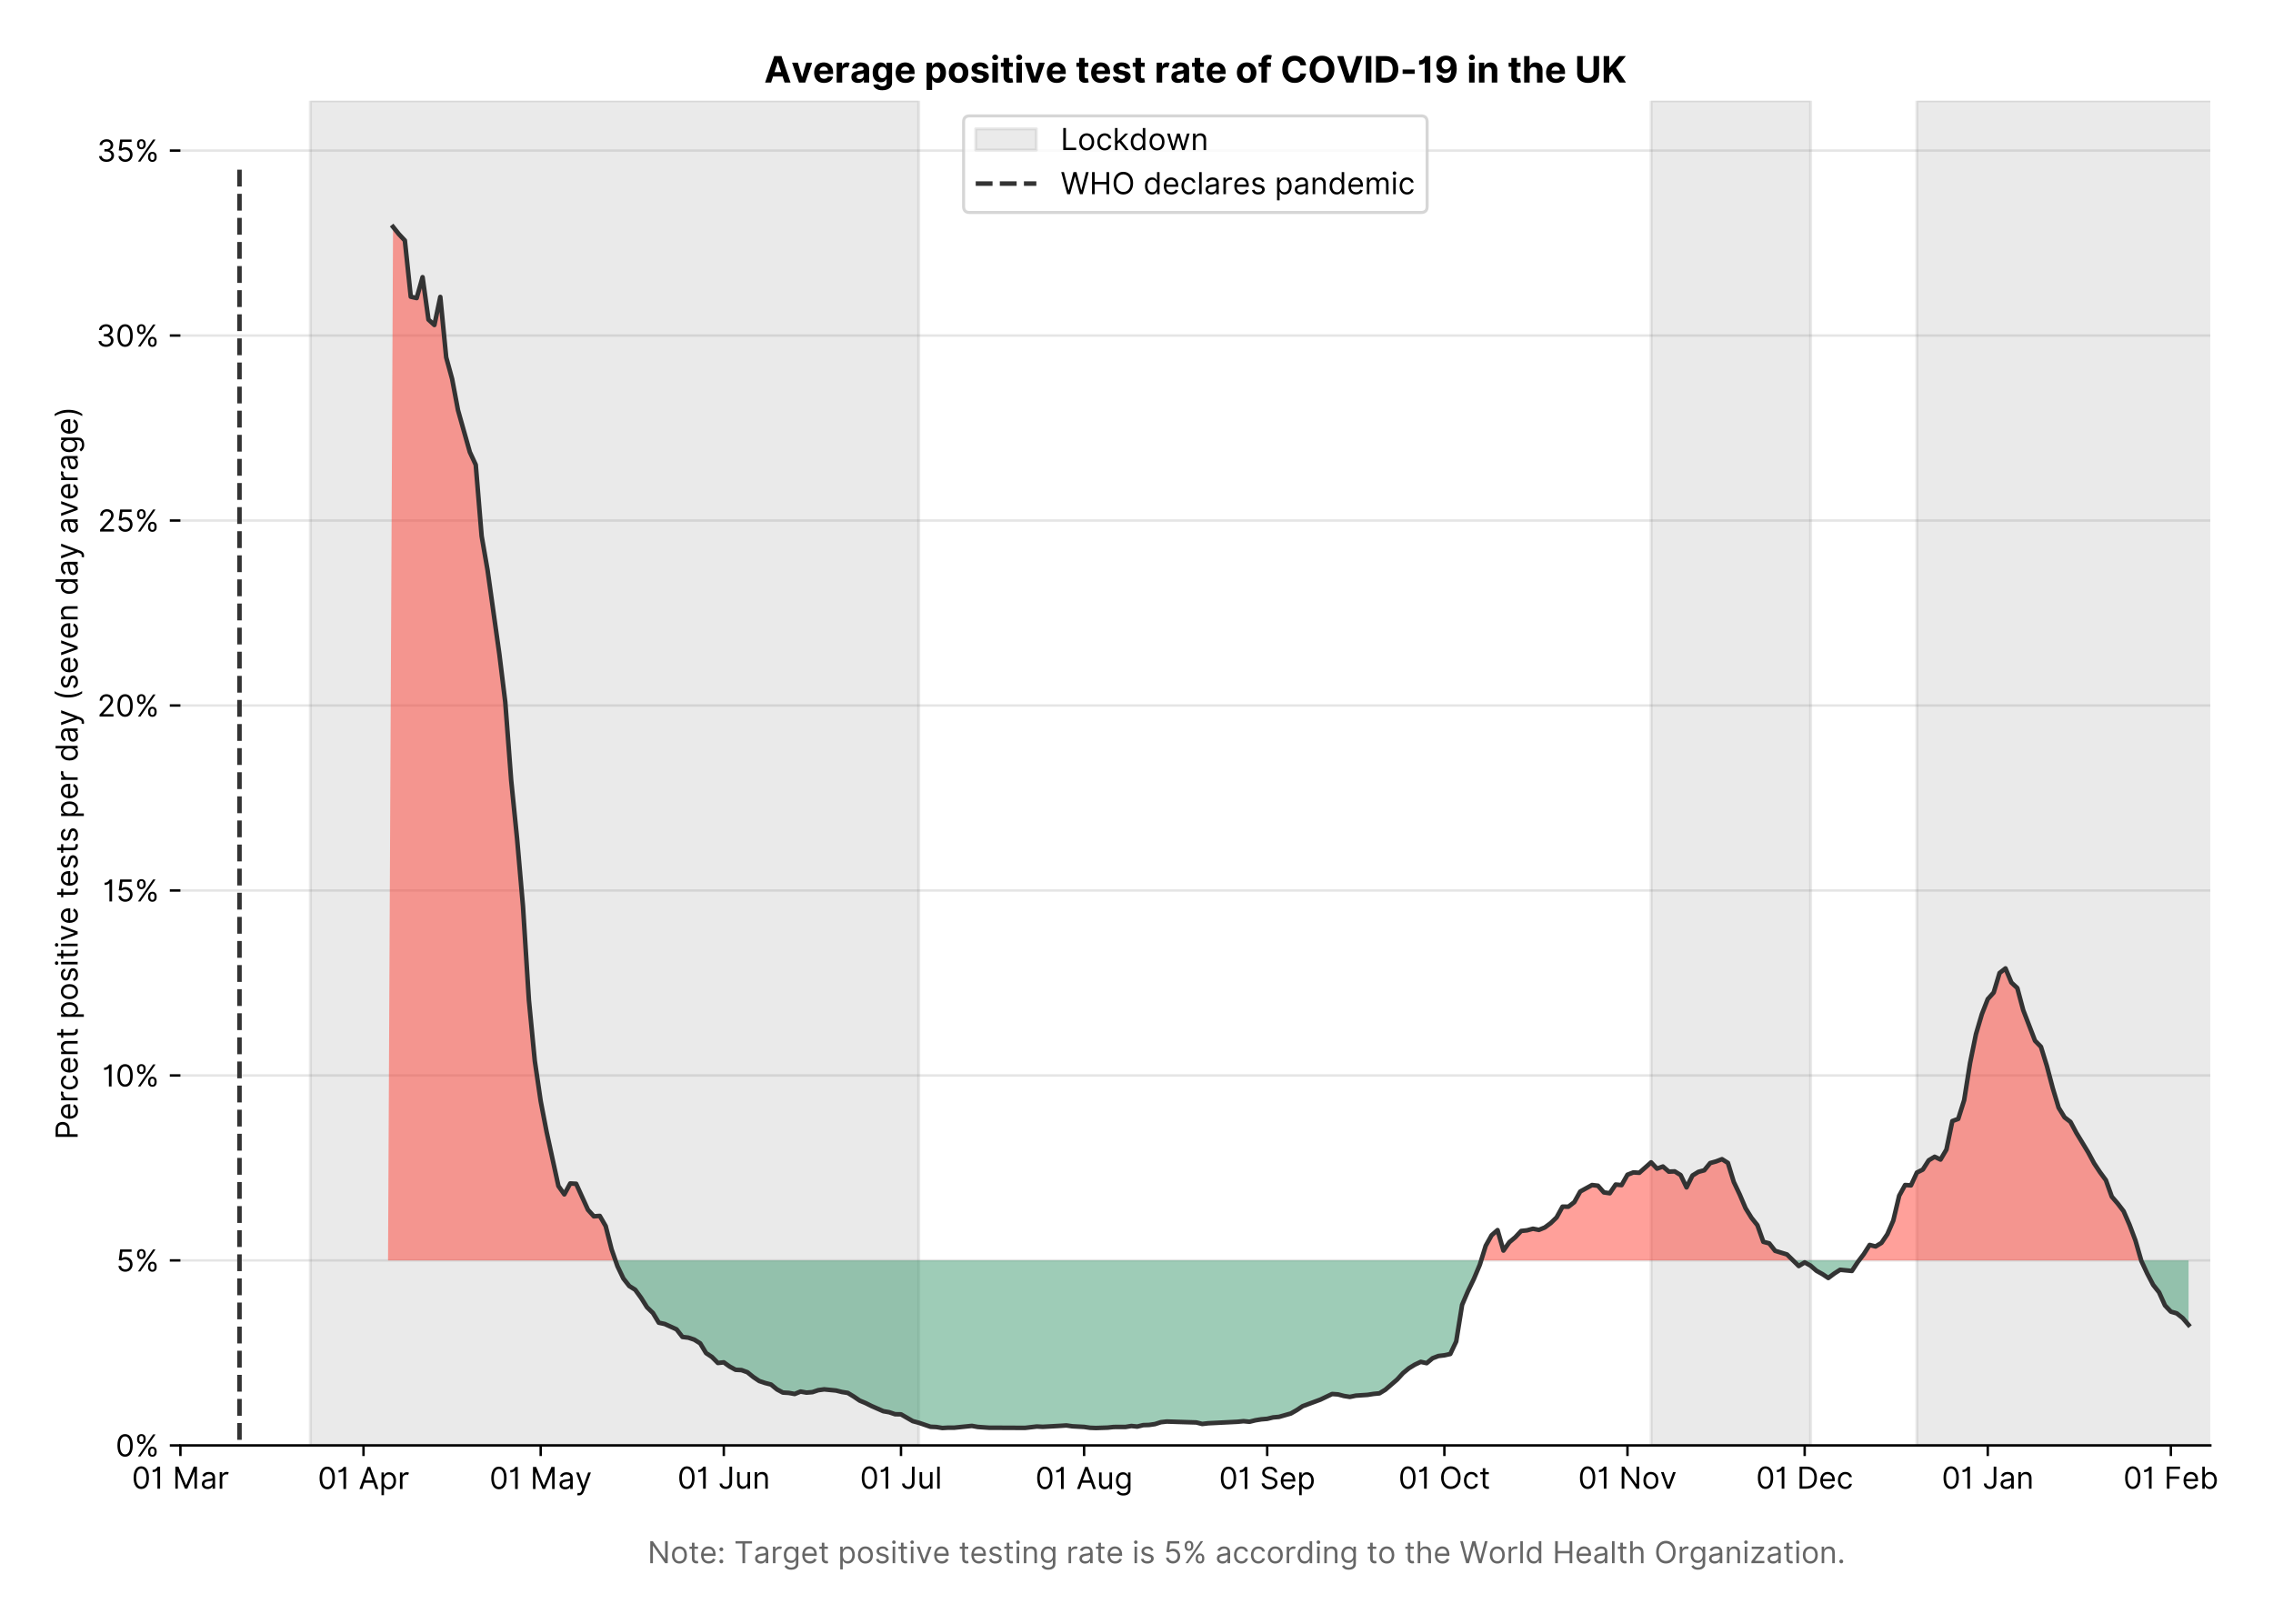 <?xml version="1.0" encoding="utf-8" standalone="no"?>
<!DOCTYPE svg PUBLIC "-//W3C//DTD SVG 1.1//EN"
  "http://www.w3.org/Graphics/SVG/1.1/DTD/svg11.dtd">
<!-- Created with matplotlib (https://matplotlib.org/) -->
<svg version="1.1" viewBox="0 0 749.793 535.754" xmlns="http://www.w3.org/2000/svg" xmlns:xlink="http://www.w3.org/1999/xlink">
 <defs>
  <style type="text/css">*{stroke-linecap:butt;stroke-linejoin:round;}</style>
 </defs>
 <g id="figure_1">
  <g id="patch_1">
   <path d="M 0 535.754 
L 749.793 535.754 
L 749.793 0 
L 0 0 
z
" style="fill:#ffffff;"/>
  </g>
  <g id="axes_1">
   <g id="patch_2">
    <path d="M 59.513 476.745 
L 729.112 476.745 
L 729.112 33.225 
L 59.513 33.225 
z
" style="fill:#ffffff;"/>
   </g>
   <g id="matplotlib.axis_1">
    <g id="xtick_1">
     <g id="line2d_1">
      <defs>
       <path d="M 0 0 
L 0 3.5 
" id="mcf327be8f9" style="stroke:#000000;stroke-width:0.8;"/>
      </defs>
      <g>
       <use style="stroke:#000000;stroke-width:0.8;" x="59.513" xlink:href="#mcf327be8f9" y="476.745"/>
      </g>
     </g>
     <g id="text_1">
      <!-- 01 Mar -->
      <g transform="translate(43.476 491.018)scale(0.1 -0.1)">
       <defs>
        <path d="M 31.25 -1 
Q 19.219 -1 12.594 8.766 
Q 5.969 18.531 5.969 36.359 
Q 5.969 54.047 12.641 63.875 
Q 19.312 73.719 31.25 73.719 
Q 43.188 73.719 49.859 63.875 
Q 56.531 54.047 56.531 36.359 
Q 56.531 18.531 49.906 8.766 
Q 43.297 -1 31.25 -1 
z
M 31.25 6.812 
Q 39.203 6.812 43.609 14.484 
Q 48.016 22.156 48.016 36.359 
Q 48.016 50.531 43.578 58.281 
Q 39.141 66.047 31.25 66.047 
Q 23.375 66.047 18.922 58.281 
Q 14.484 50.531 14.484 36.359 
Q 14.484 22.156 18.906 14.484 
Q 23.328 6.812 31.25 6.812 
z
" id="Inter-Regular-48"/>
        <path d="M 30.828 72.734 
L 30.828 0 
L 22.016 0 
L 22.016 59.938 
L 21.453 59.938 
Q 20.953 58.953 18.891 57.688 
Q 16.828 56.422 13.562 55.484 
Q 10.297 54.547 6.109 54.547 
L 6.109 61.938 
Q 10.328 61.938 13.422 63.453 
Q 16.516 64.984 18.594 67.047 
Q 20.672 69.109 21.75 70.766 
Q 22.828 72.438 23.016 72.734 
z
" id="Inter-Regular-49"/>
        <path id="Inter-Regular-32"/>
        <path d="M 8.812 72.734 
L 19.312 72.734 
L 44.031 12.359 
L 44.891 12.359 
L 69.609 72.734 
L 80.109 72.734 
L 80.109 0 
L 71.875 0 
L 71.875 55.25 
L 71.172 55.25 
L 48.438 0 
L 40.484 0 
L 17.75 55.25 
L 17.047 55.25 
L 17.047 0 
L 8.812 0 
z
" id="Inter-Regular-77"/>
        <path d="M 23.719 -1.281 
Q 18.531 -1.281 14.312 0.688 
Q 10.094 2.656 7.594 6.406 
Q 5.109 10.156 5.109 15.484 
Q 5.109 20.172 6.953 23.094 
Q 8.812 26.031 11.891 27.703 
Q 14.984 29.375 18.734 30.203 
Q 22.484 31.031 26.281 31.531 
Q 31.25 32.172 34.359 32.5 
Q 37.469 32.844 38.906 33.656 
Q 40.344 34.484 40.344 36.5 
L 40.344 36.797 
Q 40.344 42.047 37.484 44.953 
Q 34.625 47.875 28.844 47.875 
Q 22.828 47.875 19.422 45.234 
Q 16.016 42.609 14.625 39.625 
L 6.672 42.469 
Q 8.812 47.438 12.375 50.219 
Q 15.953 53.016 20.188 54.125 
Q 24.438 55.25 28.547 55.25 
Q 31.188 55.25 34.609 54.625 
Q 38.031 54.016 41.25 52.094 
Q 44.469 50.172 46.594 46.297 
Q 48.719 42.438 48.719 35.938 
L 48.719 0 
L 40.344 0 
L 40.344 7.391 
L 39.922 7.391 
Q 39.062 5.609 37.078 3.578 
Q 35.094 1.562 31.781 0.141 
Q 28.484 -1.281 23.719 -1.281 
z
M 25 6.25 
Q 29.969 6.25 33.391 8.203 
Q 36.828 10.156 38.578 13.234 
Q 40.344 16.328 40.344 19.75 
L 40.344 27.422 
Q 39.812 26.781 38.016 26.266 
Q 36.219 25.75 33.891 25.375 
Q 31.578 25 29.391 24.734 
Q 27.203 24.469 25.859 24.297 
Q 22.594 23.859 19.766 22.922 
Q 16.938 21.984 15.219 20.109 
Q 13.5 18.25 13.5 15.062 
Q 13.5 10.688 16.75 8.469 
Q 20 6.25 25 6.25 
z
" id="Inter-Regular-97"/>
        <path d="M 7.672 0 
L 7.672 54.547 
L 15.766 54.547 
L 15.766 46.312 
L 16.344 46.312 
Q 17.797 50.359 21.703 52.875 
Q 25.609 55.391 30.547 55.391 
Q 32.812 55.391 34.516 54.859 
Q 36.219 54.328 37.5 53.406 
L 34.656 46.312 
Q 33.766 46.766 32.578 47.031 
Q 31.391 47.297 29.828 47.297 
Q 23.859 47.297 19.953 43.656 
Q 16.047 40.016 16.047 34.516 
L 16.047 0 
z
" id="Inter-Regular-114"/>
       </defs>
       <use xlink:href="#Inter-Regular-48"/>
       <use x="62.5" xlink:href="#Inter-Regular-49"/>
       <use x="106.676" xlink:href="#Inter-Regular-32"/>
       <use x="134.801" xlink:href="#Inter-Regular-77"/>
       <use x="225.994" xlink:href="#Inter-Regular-97"/>
       <use x="282.386" xlink:href="#Inter-Regular-114"/>
      </g>
     </g>
    </g>
    <g id="xtick_2">
     <g id="line2d_2">
      <g>
       <use style="stroke:#000000;stroke-width:0.8;" x="119.911" xlink:href="#mcf327be8f9" y="476.745"/>
      </g>
     </g>
     <g id="text_2">
      <!-- 01 Apr -->
      <g transform="translate(104.826 491.117)scale(0.1 -0.1)">
       <defs>
        <path d="M 11.797 0 
L 2.562 0 
L 29.266 72.734 
L 38.359 72.734 
L 65.062 0 
L 55.828 0 
L 48.516 20.594 
L 19.109 20.594 
z
M 21.875 28.406 
L 45.734 28.406 
L 34.094 61.219 
L 33.531 61.219 
z
" id="Inter-Regular-65"/>
        <path d="M 7.672 -20.453 
L 7.672 54.547 
L 15.766 54.547 
L 15.766 45.875 
L 16.766 45.875 
Q 17.688 47.297 19.328 49.516 
Q 20.984 51.734 24.094 53.484 
Q 27.203 55.25 32.531 55.25 
Q 39.422 55.25 44.672 51.797 
Q 49.938 48.359 52.875 42.031 
Q 55.828 35.719 55.828 27.125 
Q 55.828 18.469 52.875 12.125 
Q 49.938 5.781 44.703 2.312 
Q 39.484 -1.141 32.672 -1.141 
Q 27.422 -1.141 24.25 0.609 
Q 21.094 2.375 19.391 4.625 
Q 17.688 6.891 16.766 8.375 
L 16.047 8.375 
L 16.047 -20.453 
z
M 15.906 27.266 
Q 15.906 18 19.938 12.188 
Q 23.969 6.391 31.531 6.391 
Q 36.797 6.391 40.328 9.172 
Q 43.859 11.969 45.641 16.703 
Q 47.438 21.453 47.438 27.266 
Q 47.438 33.031 45.672 37.656 
Q 43.922 42.297 40.391 45.016 
Q 36.859 47.734 31.531 47.734 
Q 23.859 47.734 19.875 42.078 
Q 15.906 36.438 15.906 27.266 
z
" id="Inter-Regular-112"/>
       </defs>
       <use xlink:href="#Inter-Regular-48"/>
       <use x="62.5" xlink:href="#Inter-Regular-49"/>
       <use x="106.676" xlink:href="#Inter-Regular-32"/>
       <use x="134.801" xlink:href="#Inter-Regular-65"/>
       <use x="202.415" xlink:href="#Inter-Regular-112"/>
       <use x="263.352" xlink:href="#Inter-Regular-114"/>
      </g>
     </g>
    </g>
    <g id="xtick_3">
     <g id="line2d_3">
      <g>
       <use style="stroke:#000000;stroke-width:0.8;" x="178.361" xlink:href="#mcf327be8f9" y="476.745"/>
      </g>
     </g>
     <g id="text_3">
      <!-- 01 May -->
      <g transform="translate(161.458 491.117)scale(0.1 -0.1)">
       <defs>
        <path d="M 12.781 -21.172 
Q 10.656 -21.172 8.984 -20.828 
Q 7.312 -20.484 6.672 -20.172 
L 8.812 -12.781 
Q 13.391 -13.953 16.453 -12.719 
Q 19.531 -11.5 21.734 -5.391 
L 23.578 -0.281 
L 3.406 54.547 
L 12.5 54.547 
L 27.562 11.078 
L 28.125 11.078 
L 43.188 54.547 
L 52.281 54.547 
L 28.844 -8.812 
Q 24.219 -21.172 12.781 -21.172 
z
" id="Inter-Regular-121"/>
       </defs>
       <use xlink:href="#Inter-Regular-48"/>
       <use x="62.5" xlink:href="#Inter-Regular-49"/>
       <use x="106.676" xlink:href="#Inter-Regular-32"/>
       <use x="134.801" xlink:href="#Inter-Regular-77"/>
       <use x="225.994" xlink:href="#Inter-Regular-97"/>
       <use x="282.386" xlink:href="#Inter-Regular-121"/>
      </g>
     </g>
    </g>
    <g id="xtick_4">
     <g id="line2d_4">
      <g>
       <use style="stroke:#000000;stroke-width:0.8;" x="238.76" xlink:href="#mcf327be8f9" y="476.745"/>
      </g>
     </g>
     <g id="text_4">
      <!-- 01 Jun -->
      <g transform="translate(223.476 491.018)scale(0.1 -0.1)">
       <defs>
        <path d="M 36.656 72.734 
L 45.453 72.734 
L 45.453 20.734 
Q 45.453 10.266 39.828 4.625 
Q 34.203 -1 24.719 -1 
Q 18.75 -1 14.094 1.188 
Q 9.453 3.375 6.781 7.422 
Q 4.125 11.469 4.125 17.047 
L 12.781 17.047 
Q 12.781 12.422 16.156 9.609 
Q 19.531 6.812 24.719 6.812 
Q 30.438 6.812 33.547 10.375 
Q 36.656 13.953 36.656 20.734 
z
" id="Inter-Regular-74"/>
        <path d="M 42.047 22.297 
L 42.047 54.547 
L 50.422 54.547 
L 50.422 0 
L 42.047 0 
L 42.047 9.234 
L 41.484 9.234 
Q 39.562 5.078 35.516 2.188 
Q 31.469 -0.703 25.281 -0.703 
Q 17.609 -0.703 12.641 4.375 
Q 7.672 9.453 7.672 19.891 
L 7.672 54.547 
L 16.047 54.547 
L 16.047 20.453 
Q 16.047 14.484 19.406 10.938 
Q 22.766 7.391 27.984 7.391 
Q 31.109 7.391 34.359 8.984 
Q 37.609 10.578 39.828 13.875 
Q 42.047 17.188 42.047 22.297 
z
" id="Inter-Regular-117"/>
        <path d="M 16.047 32.812 
L 16.047 0 
L 7.672 0 
L 7.672 54.547 
L 15.766 54.547 
L 15.766 46.016 
L 16.484 46.016 
Q 18.391 50.172 22.297 52.703 
Q 26.203 55.25 32.391 55.25 
Q 40.656 55.25 45.75 50.172 
Q 50.859 45.094 50.859 34.656 
L 50.859 0 
L 42.469 0 
L 42.469 34.094 
Q 42.469 40.516 39.125 44.125 
Q 35.797 47.734 29.969 47.734 
Q 23.969 47.734 20 43.844 
Q 16.047 39.953 16.047 32.812 
z
" id="Inter-Regular-110"/>
       </defs>
       <use xlink:href="#Inter-Regular-48"/>
       <use x="62.5" xlink:href="#Inter-Regular-49"/>
       <use x="106.676" xlink:href="#Inter-Regular-32"/>
       <use x="134.801" xlink:href="#Inter-Regular-74"/>
       <use x="189.063" xlink:href="#Inter-Regular-117"/>
       <use x="247.159" xlink:href="#Inter-Regular-110"/>
      </g>
     </g>
    </g>
    <g id="xtick_5">
     <g id="line2d_5">
      <g>
       <use style="stroke:#000000;stroke-width:0.8;" x="297.21" xlink:href="#mcf327be8f9" y="476.745"/>
      </g>
     </g>
     <g id="text_5">
      <!-- 01 Jul -->
      <g transform="translate(283.667 491.018)scale(0.1 -0.1)">
       <defs>
        <path d="M 16.047 72.734 
L 16.047 0 
L 7.672 0 
L 7.672 72.734 
z
" id="Inter-Regular-108"/>
       </defs>
       <use xlink:href="#Inter-Regular-48"/>
       <use x="62.5" xlink:href="#Inter-Regular-49"/>
       <use x="106.676" xlink:href="#Inter-Regular-32"/>
       <use x="134.801" xlink:href="#Inter-Regular-74"/>
       <use x="189.063" xlink:href="#Inter-Regular-117"/>
       <use x="247.159" xlink:href="#Inter-Regular-108"/>
      </g>
     </g>
    </g>
    <g id="xtick_6">
     <g id="line2d_6">
      <g>
       <use style="stroke:#000000;stroke-width:0.8;" x="357.609" xlink:href="#mcf327be8f9" y="476.745"/>
      </g>
     </g>
     <g id="text_6">
      <!-- 01 Aug -->
      <g transform="translate(341.537 491.117)scale(0.1 -0.1)">
       <defs>
        <path d="M 29.688 -21.594 
Q 20.562 -21.594 15.25 -18.266 
Q 9.938 -14.953 7.391 -10.656 
L 14.062 -5.969 
Q 15.203 -7.453 16.938 -9.391 
Q 18.688 -11.328 21.719 -12.766 
Q 24.75 -14.203 29.688 -14.203 
Q 36.297 -14.203 40.594 -11 
Q 44.891 -7.812 44.891 -1 
L 44.891 10.078 
L 44.172 10.078 
Q 43.25 8.594 41.562 6.406 
Q 39.875 4.219 36.734 2.531 
Q 33.594 0.859 28.266 0.859 
Q 21.656 0.859 16.422 3.984 
Q 11.188 7.109 8.141 13.062 
Q 5.109 19.031 5.109 27.562 
Q 5.109 35.938 8.062 42.172 
Q 11.016 48.406 16.266 51.828 
Q 21.516 55.25 28.406 55.25 
Q 33.734 55.25 36.875 53.484 
Q 40.016 51.734 41.703 49.516 
Q 43.391 47.297 44.312 45.875 
L 45.172 45.875 
L 45.172 54.547 
L 53.266 54.547 
L 53.266 -1.562 
Q 53.266 -8.594 50.078 -13.016 
Q 46.906 -17.438 41.562 -19.516 
Q 36.219 -21.594 29.688 -21.594 
z
M 29.406 8.375 
Q 36.969 8.375 41 13.5 
Q 45.031 18.641 45.031 27.703 
Q 45.031 36.547 41.047 42.141 
Q 37.078 47.734 29.406 47.734 
Q 24.078 47.734 20.547 45.031 
Q 17.016 42.328 15.25 37.781 
Q 13.5 33.234 13.5 27.703 
Q 13.5 19.172 17.5 13.766 
Q 21.516 8.375 29.406 8.375 
z
" id="Inter-Regular-103"/>
       </defs>
       <use xlink:href="#Inter-Regular-48"/>
       <use x="62.5" xlink:href="#Inter-Regular-49"/>
       <use x="106.676" xlink:href="#Inter-Regular-32"/>
       <use x="134.801" xlink:href="#Inter-Regular-65"/>
       <use x="202.415" xlink:href="#Inter-Regular-117"/>
       <use x="260.511" xlink:href="#Inter-Regular-103"/>
      </g>
     </g>
    </g>
    <g id="xtick_7">
     <g id="line2d_7">
      <g>
       <use style="stroke:#000000;stroke-width:0.8;" x="418.008" xlink:href="#mcf327be8f9" y="476.745"/>
      </g>
     </g>
     <g id="text_7">
      <!-- 01 Sep -->
      <g transform="translate(402.12 491.117)scale(0.1 -0.1)">
       <defs>
        <path d="M 48.578 54.547 
Q 47.938 59.938 43.391 62.922 
Q 38.844 65.906 32.25 65.906 
Q 25 65.906 20.594 62.484 
Q 16.188 59.062 16.188 53.828 
Q 16.188 49.922 18.578 47.531 
Q 20.984 45.141 24.266 43.797 
Q 27.562 42.469 30.25 41.766 
L 37.641 39.766 
Q 40.484 39.031 43.984 37.719 
Q 47.484 36.406 50.688 34.141 
Q 53.906 31.891 56 28.375 
Q 58.094 24.859 58.094 19.75 
Q 58.094 13.844 55.016 9.078 
Q 51.953 4.328 46.078 1.516 
Q 40.203 -1.281 31.812 -1.281 
Q 20.094 -1.281 13.203 4.25 
Q 6.328 9.797 5.688 18.75 
L 14.781 18.75 
Q 15.125 14.625 17.562 11.938 
Q 20 9.266 23.734 7.969 
Q 27.484 6.672 31.812 6.672 
Q 36.859 6.672 40.875 8.328 
Q 44.891 9.984 47.234 12.938 
Q 49.578 15.906 49.578 19.891 
Q 49.578 23.516 47.547 25.781 
Q 45.531 28.047 42.219 29.469 
Q 38.922 30.891 35.094 31.953 
L 26.141 34.516 
Q 17.609 36.969 12.641 41.516 
Q 7.672 46.062 7.672 53.406 
Q 7.672 59.516 10.984 64.078 
Q 14.312 68.641 19.938 71.172 
Q 25.562 73.719 32.531 73.719 
Q 39.562 73.719 45.031 71.219 
Q 50.5 68.719 53.703 64.375 
Q 56.922 60.047 57.109 54.547 
z
" id="Inter-Regular-83"/>
        <path d="M 30.547 -1.141 
Q 22.656 -1.141 16.953 2.359 
Q 11.266 5.859 8.188 12.156 
Q 5.109 18.469 5.109 26.844 
Q 5.109 35.234 8.188 41.641 
Q 11.266 48.047 16.781 51.641 
Q 22.297 55.25 29.688 55.25 
Q 33.953 55.25 38.109 53.828 
Q 42.266 52.422 45.672 49.234 
Q 49.078 46.062 51.094 40.844 
Q 53.125 35.625 53.125 27.984 
L 53.125 24.438 
L 13.531 24.438 
Q 13.812 15.703 18.484 11.047 
Q 23.156 6.391 30.547 6.391 
Q 35.484 6.391 39.031 8.516 
Q 42.578 10.656 44.172 14.922 
L 52.281 12.641 
Q 50.359 6.469 44.594 2.656 
Q 38.844 -1.141 30.547 -1.141 
z
M 13.531 31.672 
L 44.609 31.672 
Q 44.609 38.594 40.547 43.156 
Q 36.5 47.734 29.688 47.734 
Q 24.891 47.734 21.375 45.484 
Q 17.859 43.25 15.828 39.578 
Q 13.812 35.906 13.531 31.672 
z
" id="Inter-Regular-101"/>
       </defs>
       <use xlink:href="#Inter-Regular-48"/>
       <use x="62.5" xlink:href="#Inter-Regular-49"/>
       <use x="106.676" xlink:href="#Inter-Regular-32"/>
       <use x="134.801" xlink:href="#Inter-Regular-83"/>
       <use x="198.58" xlink:href="#Inter-Regular-101"/>
       <use x="256.818" xlink:href="#Inter-Regular-112"/>
      </g>
     </g>
    </g>
    <g id="xtick_8">
     <g id="line2d_8">
      <g>
       <use style="stroke:#000000;stroke-width:0.8;" x="476.458" xlink:href="#mcf327be8f9" y="476.745"/>
      </g>
     </g>
     <g id="text_8">
      <!-- 01 Oct -->
      <g transform="translate(461.302 491.018)scale(0.1 -0.1)">
       <defs>
        <path d="M 70.172 36.359 
Q 70.172 24.859 66.016 16.469 
Q 61.859 8.094 54.609 3.547 
Q 47.375 -1 38.062 -1 
Q 28.766 -1 21.516 3.547 
Q 14.281 8.094 10.125 16.469 
Q 5.969 24.859 5.969 36.359 
Q 5.969 47.875 10.125 56.25 
Q 14.281 64.625 21.516 69.172 
Q 28.766 73.719 38.062 73.719 
Q 47.375 73.719 54.609 69.172 
Q 61.859 64.625 66.016 56.25 
Q 70.172 47.875 70.172 36.359 
z
M 61.656 36.359 
Q 61.656 45.812 58.5 52.312 
Q 55.359 58.812 50.016 62.141 
Q 44.672 65.484 38.062 65.484 
Q 31.469 65.484 26.125 62.141 
Q 20.781 58.812 17.625 52.312 
Q 14.484 45.812 14.484 36.359 
Q 14.484 26.922 17.625 20.422 
Q 20.781 13.922 26.125 10.578 
Q 31.469 7.25 38.062 7.25 
Q 44.672 7.25 50.016 10.578 
Q 55.359 13.922 58.5 20.422 
Q 61.656 26.922 61.656 36.359 
z
" id="Inter-Regular-79"/>
        <path d="M 29.828 -1.141 
Q 22.156 -1.141 16.609 2.484 
Q 11.078 6.109 8.094 12.469 
Q 5.109 18.828 5.109 26.984 
Q 5.109 35.297 8.188 41.672 
Q 11.266 48.047 16.781 51.641 
Q 22.297 55.25 29.688 55.25 
Q 35.438 55.25 40.047 53.125 
Q 44.672 51 47.609 47.156 
Q 50.562 43.328 51.281 38.203 
L 42.906 38.203 
Q 41.938 41.938 38.656 44.828 
Q 35.375 47.734 29.828 47.734 
Q 22.484 47.734 17.984 42.141 
Q 13.5 36.547 13.5 27.266 
Q 13.5 17.797 17.938 12.094 
Q 22.375 6.391 29.828 6.391 
Q 34.734 6.391 38.234 8.906 
Q 41.734 11.438 42.906 15.906 
L 51.281 15.906 
Q 50.562 11.078 47.781 7.219 
Q 45 3.375 40.438 1.109 
Q 35.875 -1.141 29.828 -1.141 
z
" id="Inter-Regular-99"/>
        <path d="M 31.391 54.547 
L 31.391 47.438 
L 19.75 47.438 
L 19.75 15.625 
Q 19.75 12.078 20.797 10.312 
Q 21.844 8.562 23.484 7.969 
Q 25.141 7.391 26.984 7.391 
Q 28.375 7.391 29.266 7.547 
Q 30.156 7.703 30.688 7.812 
L 32.391 0.281 
Q 31.531 -0.031 30 -0.359 
Q 28.484 -0.703 26.141 -0.703 
Q 22.594 -0.703 19.188 0.812 
Q 15.797 2.344 13.578 5.469 
Q 11.359 8.594 11.359 13.359 
L 11.359 47.438 
L 3.125 47.438 
L 3.125 54.547 
L 11.359 54.547 
L 11.359 67.609 
L 19.75 67.609 
L 19.75 54.547 
z
" id="Inter-Regular-116"/>
       </defs>
       <use xlink:href="#Inter-Regular-48"/>
       <use x="62.5" xlink:href="#Inter-Regular-49"/>
       <use x="106.676" xlink:href="#Inter-Regular-32"/>
       <use x="134.801" xlink:href="#Inter-Regular-79"/>
       <use x="210.938" xlink:href="#Inter-Regular-99"/>
       <use x="266.761" xlink:href="#Inter-Regular-116"/>
      </g>
     </g>
    </g>
    <g id="xtick_9">
     <g id="line2d_9">
      <g>
       <use style="stroke:#000000;stroke-width:0.8;" x="536.856" xlink:href="#mcf327be8f9" y="476.745"/>
      </g>
     </g>
     <g id="text_9">
      <!-- 01 Nov -->
      <g transform="translate(520.585 491.018)scale(0.1 -0.1)">
       <defs>
        <path d="M 66.484 72.734 
L 66.484 0 
L 57.953 0 
L 18.328 57.109 
L 17.609 57.109 
L 17.609 0 
L 8.812 0 
L 8.812 72.734 
L 17.328 72.734 
L 57.109 15.484 
L 57.812 15.484 
L 57.812 72.734 
z
" id="Inter-Regular-78"/>
        <path d="M 29.828 -1.141 
Q 22.438 -1.141 16.875 2.375 
Q 11.328 5.891 8.219 12.203 
Q 5.109 18.531 5.109 26.984 
Q 5.109 35.516 8.219 41.859 
Q 11.328 48.219 16.875 51.734 
Q 22.438 55.25 29.828 55.25 
Q 37.219 55.25 42.766 51.734 
Q 48.328 48.219 51.438 41.859 
Q 54.547 35.516 54.547 26.984 
Q 54.547 18.531 51.438 12.203 
Q 48.328 5.891 42.766 2.375 
Q 37.219 -1.141 29.828 -1.141 
z
M 29.828 6.391 
Q 35.438 6.391 39.062 9.266 
Q 42.688 12.141 44.422 16.828 
Q 46.172 21.516 46.172 26.984 
Q 46.172 32.453 44.422 37.172 
Q 42.688 41.906 39.062 44.812 
Q 35.438 47.734 29.828 47.734 
Q 24.219 47.734 20.594 44.812 
Q 16.969 41.906 15.234 37.172 
Q 13.5 32.453 13.5 26.984 
Q 13.5 21.516 15.234 16.828 
Q 16.969 12.141 20.594 9.266 
Q 24.219 6.391 29.828 6.391 
z
" id="Inter-Regular-111"/>
        <path d="M 52.281 54.547 
L 32.109 0 
L 23.578 0 
L 3.406 54.547 
L 12.5 54.547 
L 27.562 11.078 
L 28.125 11.078 
L 43.188 54.547 
z
" id="Inter-Regular-118"/>
       </defs>
       <use xlink:href="#Inter-Regular-48"/>
       <use x="62.5" xlink:href="#Inter-Regular-49"/>
       <use x="106.676" xlink:href="#Inter-Regular-32"/>
       <use x="134.801" xlink:href="#Inter-Regular-78"/>
       <use x="210.085" xlink:href="#Inter-Regular-111"/>
       <use x="269.744" xlink:href="#Inter-Regular-118"/>
      </g>
     </g>
    </g>
    <g id="xtick_10">
     <g id="line2d_10">
      <g>
       <use style="stroke:#000000;stroke-width:0.8;" x="595.307" xlink:href="#mcf327be8f9" y="476.745"/>
      </g>
     </g>
     <g id="text_10">
      <!-- 01 Dec -->
      <g transform="translate(579.27 491.018)scale(0.1 -0.1)">
       <defs>
        <path d="M 31.25 0 
L 8.812 0 
L 8.812 72.734 
L 32.25 72.734 
Q 42.828 72.734 50.359 68.375 
Q 57.891 64.031 61.891 55.906 
Q 65.906 47.797 65.906 36.5 
Q 65.906 25.141 61.859 16.953 
Q 57.812 8.766 50.062 4.375 
Q 42.328 0 31.25 0 
z
M 17.609 7.812 
L 30.688 7.812 
Q 44.219 7.812 50.797 15.5 
Q 57.391 23.188 57.391 36.5 
Q 57.391 49.719 50.922 57.312 
Q 44.469 64.922 31.672 64.922 
L 17.609 64.922 
z
" id="Inter-Regular-68"/>
       </defs>
       <use xlink:href="#Inter-Regular-48"/>
       <use x="62.5" xlink:href="#Inter-Regular-49"/>
       <use x="106.676" xlink:href="#Inter-Regular-32"/>
       <use x="134.801" xlink:href="#Inter-Regular-68"/>
       <use x="206.676" xlink:href="#Inter-Regular-101"/>
       <use x="264.915" xlink:href="#Inter-Regular-99"/>
      </g>
     </g>
    </g>
    <g id="xtick_11">
     <g id="line2d_11">
      <g>
       <use style="stroke:#000000;stroke-width:0.8;" x="655.705" xlink:href="#mcf327be8f9" y="476.745"/>
      </g>
     </g>
     <g id="text_11">
      <!-- 01 Jan -->
      <g transform="translate(640.506 491.018)scale(0.1 -0.1)">
       <use xlink:href="#Inter-Regular-48"/>
       <use x="62.5" xlink:href="#Inter-Regular-49"/>
       <use x="106.676" xlink:href="#Inter-Regular-32"/>
       <use x="134.801" xlink:href="#Inter-Regular-74"/>
       <use x="189.063" xlink:href="#Inter-Regular-97"/>
       <use x="245.455" xlink:href="#Inter-Regular-110"/>
      </g>
     </g>
    </g>
    <g id="xtick_12">
     <g id="line2d_12">
      <g>
       <use style="stroke:#000000;stroke-width:0.8;" x="716.104" xlink:href="#mcf327be8f9" y="476.745"/>
      </g>
     </g>
     <g id="text_12">
      <!-- 01 Feb -->
      <g transform="translate(700.415 491.018)scale(0.1 -0.1)">
       <defs>
        <path d="M 8.812 0 
L 8.812 72.734 
L 52.422 72.734 
L 52.422 64.922 
L 17.609 64.922 
L 17.609 40.344 
L 49.156 40.344 
L 49.156 32.531 
L 17.609 32.531 
L 17.609 0 
z
" id="Inter-Regular-70"/>
        <path d="M 8.812 0 
L 8.812 72.734 
L 17.188 72.734 
L 17.188 45.875 
L 17.906 45.875 
Q 18.828 47.297 20.469 49.516 
Q 22.125 51.734 25.234 53.484 
Q 28.344 55.25 33.672 55.25 
Q 40.562 55.25 45.812 51.797 
Q 51.062 48.359 54.016 42.031 
Q 56.969 35.719 56.969 27.125 
Q 56.969 18.469 54.016 12.125 
Q 51.062 5.781 45.844 2.312 
Q 40.625 -1.141 33.812 -1.141 
Q 28.547 -1.141 25.391 0.609 
Q 22.234 2.375 20.531 4.625 
Q 18.828 6.891 17.906 8.375 
L 16.906 8.375 
L 16.906 0 
z
M 17.047 27.266 
Q 17.047 18 21.078 12.188 
Q 25.109 6.391 32.672 6.391 
Q 37.922 6.391 41.453 9.172 
Q 45 11.969 46.781 16.703 
Q 48.578 21.453 48.578 27.266 
Q 48.578 33.031 46.812 37.656 
Q 45.062 42.297 41.531 45.016 
Q 38 47.734 32.672 47.734 
Q 25 47.734 21.016 42.078 
Q 17.047 36.438 17.047 27.266 
z
" id="Inter-Regular-98"/>
       </defs>
       <use xlink:href="#Inter-Regular-48"/>
       <use x="62.5" xlink:href="#Inter-Regular-49"/>
       <use x="106.676" xlink:href="#Inter-Regular-32"/>
       <use x="134.801" xlink:href="#Inter-Regular-70"/>
       <use x="193.466" xlink:href="#Inter-Regular-101"/>
       <use x="251.705" xlink:href="#Inter-Regular-98"/>
      </g>
     </g>
    </g>
    <g id="text_13">
     <!--  -->
     <g style="fill:#666666;" transform="translate(394.312 504.55)scale(0.1 -0.1)"/>
     <!--             Note: Target positive testing rate is 5% according to the World Health Organization. -->
     <g style="fill:#666666;" transform="translate(179.866 515.595)scale(0.1 -0.1)">
      <defs>
       <path d="M 13.781 -0.562 
Q 11.156 -0.562 9.266 1.312 
Q 7.391 3.203 7.391 5.828 
Q 7.391 8.453 9.266 10.328 
Q 11.156 12.219 13.781 12.219 
Q 16.406 12.219 18.281 10.328 
Q 20.172 8.453 20.172 5.828 
Q 20.172 3.203 18.281 1.312 
Q 16.406 -0.562 13.781 -0.562 
z
M 13.781 39.438 
Q 11.156 39.438 9.266 41.312 
Q 7.391 43.203 7.391 45.828 
Q 7.391 48.453 9.266 50.328 
Q 11.156 52.219 13.781 52.219 
Q 16.406 52.219 18.281 50.328 
Q 20.172 48.453 20.172 45.828 
Q 20.172 43.203 18.281 41.312 
Q 16.406 39.438 13.781 39.438 
z
" id="Inter-Regular-58"/>
       <path d="M 4.828 64.922 
L 4.828 72.734 
L 59.375 72.734 
L 59.375 64.922 
L 36.5 64.922 
L 36.5 0 
L 27.703 0 
L 27.703 64.922 
z
" id="Inter-Regular-84"/>
       <path d="M 46.312 42.328 
L 38.781 40.203 
Q 37.672 43.047 35.078 45.531 
Q 32.5 48.016 26.984 48.016 
Q 21.984 48.016 18.656 45.719 
Q 15.344 43.438 15.344 39.922 
Q 15.344 36.797 17.609 34.984 
Q 19.891 33.172 24.719 31.953 
L 32.812 29.969 
Q 47.297 26.422 47.297 15.203 
Q 47.297 10.516 44.609 6.812 
Q 41.938 3.125 37.141 0.984 
Q 32.359 -1.141 26 -1.141 
Q 17.656 -1.141 12.188 2.484 
Q 6.719 6.109 5.25 13.062 
L 13.219 15.062 
Q 15.453 6.25 25.859 6.25 
Q 31.719 6.25 35.172 8.75 
Q 38.641 11.25 38.641 14.766 
Q 38.641 20.562 30.547 22.438 
L 21.453 24.578 
Q 13.953 26.344 10.453 30.094 
Q 6.969 33.844 6.969 39.484 
Q 6.969 44.109 9.578 47.656 
Q 12.188 51.203 16.703 53.219 
Q 21.234 55.25 26.984 55.25 
Q 35.094 55.25 39.719 51.703 
Q 44.359 48.156 46.312 42.328 
z
" id="Inter-Regular-115"/>
       <path d="M 7.672 0 
L 7.672 54.547 
L 16.047 54.547 
L 16.047 0 
z
M 11.938 63.641 
Q 9.484 63.641 7.719 65.297 
Q 5.969 66.969 5.969 69.312 
Q 5.969 71.656 7.719 73.328 
Q 9.484 75 11.938 75 
Q 14.391 75 16.141 73.328 
Q 17.906 71.656 17.906 69.312 
Q 17.906 66.969 16.141 65.297 
Q 14.391 63.641 11.938 63.641 
z
" id="Inter-Regular-105"/>
       <path d="M 30.25 -1 
Q 24 -1 19 1.484 
Q 14 3.984 10.969 8.312 
Q 7.953 12.641 7.672 18.188 
L 16.188 18.188 
Q 16.688 13.25 20.688 10.031 
Q 24.688 6.812 30.25 6.812 
Q 34.734 6.812 38.234 8.906 
Q 41.734 11.016 43.734 14.688 
Q 45.734 18.359 45.734 23.016 
Q 45.734 27.766 43.656 31.516 
Q 41.578 35.266 37.953 37.422 
Q 34.344 39.594 29.688 39.625 
Q 26.344 39.672 22.828 38.625 
Q 19.312 37.578 17.047 35.938 
L 8.812 36.938 
L 13.219 72.734 
L 51 72.734 
L 51 64.922 
L 20.594 64.922 
L 18.047 43.469 
L 18.469 43.469 
Q 20.703 45.234 24.078 46.406 
Q 27.453 47.578 31.109 47.578 
Q 37.781 47.578 43.016 44.406 
Q 48.266 41.234 51.266 35.719 
Q 54.266 30.219 54.266 23.156 
Q 54.266 16.188 51.156 10.734 
Q 48.047 5.297 42.609 2.141 
Q 37.188 -1 30.25 -1 
z
" id="Inter-Regular-53"/>
       <path d="M 44.609 13.641 
L 44.609 17.469 
Q 44.609 21.453 46.25 24.766 
Q 47.906 28.094 51.078 30.094 
Q 54.266 32.109 58.812 32.109 
Q 63.422 32.109 66.547 30.094 
Q 69.672 28.094 71.266 24.766 
Q 72.875 21.453 72.875 17.469 
L 72.875 13.641 
Q 72.875 9.656 71.25 6.328 
Q 69.641 3.016 66.5 1 
Q 63.359 -1 58.812 -1 
Q 54.188 -1 51.031 1 
Q 47.875 3.016 46.234 6.328 
Q 44.609 9.656 44.609 13.641 
z
M 8.375 55.25 
L 8.375 59.094 
Q 8.375 63.062 10.031 66.375 
Q 11.688 69.703 14.859 71.703 
Q 18.047 73.719 22.594 73.719 
Q 27.203 73.719 30.328 71.703 
Q 33.453 69.703 35.047 66.375 
Q 36.656 63.062 36.656 59.094 
L 36.656 55.25 
Q 36.656 51.281 35.031 47.953 
Q 33.422 44.641 30.266 42.625 
Q 27.125 40.625 22.594 40.625 
Q 17.969 40.625 14.812 42.625 
Q 11.656 44.641 10.016 47.953 
Q 8.375 51.281 8.375 55.25 
z
M 11.078 0 
L 61.078 72.734 
L 69.172 72.734 
L 19.172 0 
z
M 51.844 17.469 
L 51.844 13.641 
Q 51.844 10.328 53.406 7.719 
Q 54.969 5.109 58.812 5.109 
Q 62.531 5.109 64.078 7.719 
Q 65.625 10.328 65.625 13.641 
L 65.625 17.469 
Q 65.625 20.781 64.125 23.391 
Q 62.641 26 58.812 26 
Q 55.078 26 53.453 23.391 
Q 51.844 20.781 51.844 17.469 
z
M 15.625 59.094 
L 15.625 55.25 
Q 15.625 51.953 17.188 49.344 
Q 18.75 46.734 22.594 46.734 
Q 26.312 46.734 27.859 49.344 
Q 29.406 51.953 29.406 55.25 
L 29.406 59.094 
Q 29.406 62.391 27.906 65 
Q 26.422 67.609 22.594 67.609 
Q 18.859 67.609 17.234 65 
Q 15.625 62.391 15.625 59.094 
z
" id="Inter-Regular-37"/>
       <path d="M 28.266 -1.141 
Q 21.453 -1.141 16.234 2.312 
Q 11.016 5.781 8.062 12.125 
Q 5.109 18.469 5.109 27.125 
Q 5.109 35.719 8.062 42.031 
Q 11.016 48.359 16.266 51.797 
Q 21.516 55.25 28.406 55.25 
Q 33.734 55.25 36.844 53.484 
Q 39.953 51.734 41.594 49.516 
Q 43.25 47.297 44.172 45.875 
L 44.891 45.875 
L 44.891 72.734 
L 53.266 72.734 
L 53.266 0 
L 45.172 0 
L 45.172 8.375 
L 44.172 8.375 
Q 43.25 6.891 41.547 4.625 
Q 39.844 2.375 36.688 0.609 
Q 33.531 -1.141 28.266 -1.141 
z
M 29.406 6.391 
Q 36.969 6.391 41 12.188 
Q 45.031 18 45.031 27.266 
Q 45.031 36.438 41.047 42.078 
Q 37.078 47.734 29.406 47.734 
Q 24.078 47.734 20.547 45.016 
Q 17.016 42.297 15.25 37.656 
Q 13.5 33.031 13.5 27.266 
Q 13.5 21.453 15.281 16.703 
Q 17.078 11.969 20.609 9.172 
Q 24.156 6.391 29.406 6.391 
z
" id="Inter-Regular-100"/>
       <path d="M 16.047 32.812 
L 16.047 0 
L 7.672 0 
L 7.672 72.734 
L 16.047 72.734 
L 16.047 46.016 
L 16.766 46.016 
Q 18.688 50.25 22.531 52.75 
Q 26.391 55.25 32.812 55.25 
Q 41.188 55.25 46.297 50.203 
Q 51.422 45.172 51.422 34.656 
L 51.422 0 
L 43.047 0 
L 43.047 34.094 
Q 43.047 40.594 39.688 44.156 
Q 36.328 47.734 30.406 47.734 
Q 24.188 47.734 20.109 43.844 
Q 16.047 39.953 16.047 32.812 
z
" id="Inter-Regular-104"/>
       <path d="M 22.016 0 
L 2.125 72.734 
L 11.078 72.734 
L 26.281 13.5 
L 26.984 13.5 
L 42.469 72.734 
L 52.422 72.734 
L 67.906 13.5 
L 68.609 13.5 
L 83.812 72.734 
L 92.75 72.734 
L 72.875 0 
L 63.781 0 
L 47.734 57.953 
L 47.156 57.953 
L 31.109 0 
z
" id="Inter-Regular-87"/>
       <path d="M 8.812 0 
L 8.812 72.734 
L 17.609 72.734 
L 17.609 40.344 
L 56.391 40.344 
L 56.391 72.734 
L 65.203 72.734 
L 65.203 0 
L 56.391 0 
L 56.391 32.531 
L 17.609 32.531 
L 17.609 0 
z
" id="Inter-Regular-72"/>
       <path d="M 6.109 0 
L 6.109 6.391 
L 37.078 46.172 
L 37.078 46.734 
L 7.109 46.734 
L 7.109 54.547 
L 47.875 54.547 
L 47.875 47.875 
L 17.75 8.375 
L 17.75 7.812 
L 48.859 7.812 
L 48.859 0 
z
" id="Inter-Regular-122"/>
       <path d="M 13.781 -0.562 
Q 11.156 -0.562 9.266 1.312 
Q 7.391 3.203 7.391 5.828 
Q 7.391 8.453 9.266 10.328 
Q 11.156 12.219 13.781 12.219 
Q 16.406 12.219 18.281 10.328 
Q 20.172 8.453 20.172 5.828 
Q 20.172 3.203 18.281 1.312 
Q 16.406 -0.562 13.781 -0.562 
z
" id="Inter-Regular-46"/>
      </defs>
      <use xlink:href="#Inter-Regular-32"/>
      <use x="28.125" xlink:href="#Inter-Regular-32"/>
      <use x="56.25" xlink:href="#Inter-Regular-32"/>
      <use x="84.375" xlink:href="#Inter-Regular-32"/>
      <use x="112.5" xlink:href="#Inter-Regular-32"/>
      <use x="140.625" xlink:href="#Inter-Regular-32"/>
      <use x="168.75" xlink:href="#Inter-Regular-32"/>
      <use x="196.875" xlink:href="#Inter-Regular-32"/>
      <use x="225" xlink:href="#Inter-Regular-32"/>
      <use x="253.125" xlink:href="#Inter-Regular-32"/>
      <use x="281.25" xlink:href="#Inter-Regular-32"/>
      <use x="309.375" xlink:href="#Inter-Regular-32"/>
      <use x="337.5" xlink:href="#Inter-Regular-78"/>
      <use x="412.784" xlink:href="#Inter-Regular-111"/>
      <use x="472.443" xlink:href="#Inter-Regular-116"/>
      <use x="508.807" xlink:href="#Inter-Regular-101"/>
      <use x="567.046" xlink:href="#Inter-Regular-58"/>
      <use x="594.602" xlink:href="#Inter-Regular-32"/>
      <use x="622.727" xlink:href="#Inter-Regular-84"/>
      <use x="686.932" xlink:href="#Inter-Regular-97"/>
      <use x="743.324" xlink:href="#Inter-Regular-114"/>
      <use x="781.676" xlink:href="#Inter-Regular-103"/>
      <use x="842.614" xlink:href="#Inter-Regular-101"/>
      <use x="900.852" xlink:href="#Inter-Regular-116"/>
      <use x="937.216" xlink:href="#Inter-Regular-32"/>
      <use x="965.341" xlink:href="#Inter-Regular-112"/>
      <use x="1026.279" xlink:href="#Inter-Regular-111"/>
      <use x="1085.938" xlink:href="#Inter-Regular-115"/>
      <use x="1138.21" xlink:href="#Inter-Regular-105"/>
      <use x="1161.932" xlink:href="#Inter-Regular-116"/>
      <use x="1198.296" xlink:href="#Inter-Regular-105"/>
      <use x="1222.017" xlink:href="#Inter-Regular-118"/>
      <use x="1277.699" xlink:href="#Inter-Regular-101"/>
      <use x="1335.938" xlink:href="#Inter-Regular-32"/>
      <use x="1364.063" xlink:href="#Inter-Regular-116"/>
      <use x="1400.426" xlink:href="#Inter-Regular-101"/>
      <use x="1458.665" xlink:href="#Inter-Regular-115"/>
      <use x="1510.938" xlink:href="#Inter-Regular-116"/>
      <use x="1547.301" xlink:href="#Inter-Regular-105"/>
      <use x="1571.023" xlink:href="#Inter-Regular-110"/>
      <use x="1629.546" xlink:href="#Inter-Regular-103"/>
      <use x="1690.483" xlink:href="#Inter-Regular-32"/>
      <use x="1718.608" xlink:href="#Inter-Regular-114"/>
      <use x="1756.96" xlink:href="#Inter-Regular-97"/>
      <use x="1813.353" xlink:href="#Inter-Regular-116"/>
      <use x="1849.716" xlink:href="#Inter-Regular-101"/>
      <use x="1907.955" xlink:href="#Inter-Regular-32"/>
      <use x="1936.08" xlink:href="#Inter-Regular-105"/>
      <use x="1959.801" xlink:href="#Inter-Regular-115"/>
      <use x="2012.074" xlink:href="#Inter-Regular-32"/>
      <use x="2040.199" xlink:href="#Inter-Regular-53"/>
      <use x="2100.995" xlink:href="#Inter-Regular-37"/>
      <use x="2182.245" xlink:href="#Inter-Regular-32"/>
      <use x="2210.37" xlink:href="#Inter-Regular-97"/>
      <use x="2266.762" xlink:href="#Inter-Regular-99"/>
      <use x="2322.586" xlink:href="#Inter-Regular-99"/>
      <use x="2378.409" xlink:href="#Inter-Regular-111"/>
      <use x="2438.069" xlink:href="#Inter-Regular-114"/>
      <use x="2476.421" xlink:href="#Inter-Regular-100"/>
      <use x="2538.495" xlink:href="#Inter-Regular-105"/>
      <use x="2562.216" xlink:href="#Inter-Regular-110"/>
      <use x="2620.739" xlink:href="#Inter-Regular-103"/>
      <use x="2681.677" xlink:href="#Inter-Regular-32"/>
      <use x="2709.802" xlink:href="#Inter-Regular-116"/>
      <use x="2746.165" xlink:href="#Inter-Regular-111"/>
      <use x="2805.824" xlink:href="#Inter-Regular-32"/>
      <use x="2833.949" xlink:href="#Inter-Regular-116"/>
      <use x="2870.313" xlink:href="#Inter-Regular-104"/>
      <use x="2929.404" xlink:href="#Inter-Regular-101"/>
      <use x="2987.643" xlink:href="#Inter-Regular-32"/>
      <use x="3015.768" xlink:href="#Inter-Regular-87"/>
      <use x="3110.654" xlink:href="#Inter-Regular-111"/>
      <use x="3170.313" xlink:href="#Inter-Regular-114"/>
      <use x="3208.665" xlink:href="#Inter-Regular-108"/>
      <use x="3232.387" xlink:href="#Inter-Regular-100"/>
      <use x="3294.461" xlink:href="#Inter-Regular-32"/>
      <use x="3322.586" xlink:href="#Inter-Regular-72"/>
      <use x="3396.591" xlink:href="#Inter-Regular-101"/>
      <use x="3454.83" xlink:href="#Inter-Regular-97"/>
      <use x="3511.222" xlink:href="#Inter-Regular-108"/>
      <use x="3534.944" xlink:href="#Inter-Regular-116"/>
      <use x="3571.307" xlink:href="#Inter-Regular-104"/>
      <use x="3630.398" xlink:href="#Inter-Regular-32"/>
      <use x="3658.523" xlink:href="#Inter-Regular-79"/>
      <use x="3734.66" xlink:href="#Inter-Regular-114"/>
      <use x="3773.012" xlink:href="#Inter-Regular-103"/>
      <use x="3833.949" xlink:href="#Inter-Regular-97"/>
      <use x="3890.342" xlink:href="#Inter-Regular-110"/>
      <use x="3948.864" xlink:href="#Inter-Regular-105"/>
      <use x="3972.586" xlink:href="#Inter-Regular-122"/>
      <use x="4026.705" xlink:href="#Inter-Regular-97"/>
      <use x="4083.097" xlink:href="#Inter-Regular-116"/>
      <use x="4119.461" xlink:href="#Inter-Regular-105"/>
      <use x="4143.182" xlink:href="#Inter-Regular-111"/>
      <use x="4202.842" xlink:href="#Inter-Regular-110"/>
      <use x="4261.364" xlink:href="#Inter-Regular-46"/>
     </g>
    </g>
   </g>
   <g id="matplotlib.axis_2">
    <g id="ytick_1">
     <g id="line2d_13">
      <path clip-path="url(#p952baf4d6b)" d="M 59.513 476.745 
L 729.112 476.745 
" style="fill:none;stroke:#e5e5e5;stroke-linecap:square;stroke-width:0.8;"/>
     </g>
     <g id="line2d_14">
      <defs>
       <path d="M 0 0 
L -3.5 0 
" id="m65e9fe3e89" style="stroke:#000000;stroke-width:0.8;"/>
      </defs>
      <g>
       <use style="stroke:#000000;stroke-width:0.8;" x="59.513" xlink:href="#m65e9fe3e89" y="476.745"/>
      </g>
     </g>
     <g id="text_14">
      <!-- 0% -->
      <g transform="translate(38.138 480.382)scale(0.1 -0.1)">
       <use xlink:href="#Inter-Regular-48"/>
       <use x="62.5" xlink:href="#Inter-Regular-37"/>
      </g>
     </g>
    </g>
    <g id="ytick_2">
     <g id="line2d_15">
      <path clip-path="url(#p952baf4d6b)" d="M 59.513 415.733 
L 729.112 415.733 
" style="fill:none;stroke:#e5e5e5;stroke-linecap:square;stroke-width:0.8;"/>
     </g>
     <g id="line2d_16">
      <g>
       <use style="stroke:#000000;stroke-width:0.8;" x="59.513" xlink:href="#m65e9fe3e89" y="415.733"/>
      </g>
     </g>
     <g id="text_15">
      <!-- 5% -->
      <g transform="translate(38.308 419.37)scale(0.1 -0.1)">
       <use xlink:href="#Inter-Regular-53"/>
       <use x="60.795" xlink:href="#Inter-Regular-37"/>
      </g>
     </g>
    </g>
    <g id="ytick_3">
     <g id="line2d_17">
      <path clip-path="url(#p952baf4d6b)" d="M 59.513 354.721 
L 729.112 354.721 
" style="fill:none;stroke:#e5e5e5;stroke-linecap:square;stroke-width:0.8;"/>
     </g>
     <g id="line2d_18">
      <g>
       <use style="stroke:#000000;stroke-width:0.8;" x="59.513" xlink:href="#m65e9fe3e89" y="354.721"/>
      </g>
     </g>
     <g id="text_16">
      <!-- 10% -->
      <g transform="translate(33.72 358.358)scale(0.1 -0.1)">
       <use xlink:href="#Inter-Regular-49"/>
       <use x="44.176" xlink:href="#Inter-Regular-48"/>
       <use x="106.676" xlink:href="#Inter-Regular-37"/>
      </g>
     </g>
    </g>
    <g id="ytick_4">
     <g id="line2d_19">
      <path clip-path="url(#p952baf4d6b)" d="M 59.513 293.71 
L 729.112 293.71 
" style="fill:none;stroke:#e5e5e5;stroke-linecap:square;stroke-width:0.8;"/>
     </g>
     <g id="line2d_20">
      <g>
       <use style="stroke:#000000;stroke-width:0.8;" x="59.513" xlink:href="#m65e9fe3e89" y="293.71"/>
      </g>
     </g>
     <g id="text_17">
      <!-- 15% -->
      <g transform="translate(33.891 297.346)scale(0.1 -0.1)">
       <use xlink:href="#Inter-Regular-49"/>
       <use x="44.176" xlink:href="#Inter-Regular-53"/>
       <use x="104.972" xlink:href="#Inter-Regular-37"/>
      </g>
     </g>
    </g>
    <g id="ytick_5">
     <g id="line2d_21">
      <path clip-path="url(#p952baf4d6b)" d="M 59.513 232.698 
L 729.112 232.698 
" style="fill:none;stroke:#e5e5e5;stroke-linecap:square;stroke-width:0.8;"/>
     </g>
     <g id="line2d_22">
      <g>
       <use style="stroke:#000000;stroke-width:0.8;" x="59.513" xlink:href="#m65e9fe3e89" y="232.698"/>
      </g>
     </g>
     <g id="text_18">
      <!-- 20% -->
      <g transform="translate(32.086 236.335)scale(0.1 -0.1)">
       <defs>
        <path d="M 7.531 0 
L 7.531 6.391 
L 31.531 32.672 
Q 35.766 37.281 38.5 40.703 
Q 41.234 44.141 42.562 47.172 
Q 43.891 50.219 43.891 53.547 
Q 43.891 59.297 39.891 62.672 
Q 35.906 66.047 29.969 66.047 
Q 23.656 66.047 19.922 62.266 
Q 16.188 58.484 16.188 52.266 
L 7.812 52.266 
Q 7.812 58.672 10.75 63.5 
Q 13.703 68.328 18.797 71.016 
Q 23.906 73.719 30.25 73.719 
Q 36.656 73.719 41.578 71.016 
Q 46.516 68.328 49.312 63.734 
Q 52.125 59.156 52.125 53.547 
Q 52.125 49.531 50.688 45.719 
Q 49.25 41.906 45.719 37.234 
Q 42.188 32.562 35.938 25.859 
L 19.609 8.375 
L 19.609 7.812 
L 53.406 7.812 
L 53.406 0 
z
" id="Inter-Regular-50"/>
       </defs>
       <use xlink:href="#Inter-Regular-50"/>
       <use x="60.511" xlink:href="#Inter-Regular-48"/>
       <use x="123.011" xlink:href="#Inter-Regular-37"/>
      </g>
     </g>
    </g>
    <g id="ytick_6">
     <g id="line2d_23">
      <path clip-path="url(#p952baf4d6b)" d="M 59.513 171.686 
L 729.112 171.686 
" style="fill:none;stroke:#e5e5e5;stroke-linecap:square;stroke-width:0.8;"/>
     </g>
     <g id="line2d_24">
      <g>
       <use style="stroke:#000000;stroke-width:0.8;" x="59.513" xlink:href="#m65e9fe3e89" y="171.686"/>
      </g>
     </g>
     <g id="text_19">
      <!-- 25% -->
      <g transform="translate(32.256 175.323)scale(0.1 -0.1)">
       <use xlink:href="#Inter-Regular-50"/>
       <use x="60.511" xlink:href="#Inter-Regular-53"/>
       <use x="121.307" xlink:href="#Inter-Regular-37"/>
      </g>
     </g>
    </g>
    <g id="ytick_7">
     <g id="line2d_25">
      <path clip-path="url(#p952baf4d6b)" d="M 59.513 110.674 
L 729.112 110.674 
" style="fill:none;stroke:#e5e5e5;stroke-linecap:square;stroke-width:0.8;"/>
     </g>
     <g id="line2d_26">
      <g>
       <use style="stroke:#000000;stroke-width:0.8;" x="59.513" xlink:href="#m65e9fe3e89" y="110.674"/>
      </g>
     </g>
     <g id="text_20">
      <!-- 30% -->
      <g transform="translate(31.773 114.311)scale(0.1 -0.1)">
       <defs>
        <path d="M 32.109 -1 
Q 25.078 -1 19.578 1.406 
Q 14.094 3.828 10.875 8.141 
Q 7.672 12.469 7.391 18.188 
L 16.344 18.188 
Q 16.734 12.922 21.188 9.859 
Q 25.641 6.812 31.969 6.812 
Q 38.953 6.812 43.484 10.375 
Q 48.016 13.953 48.016 19.75 
Q 48.016 25.781 43.547 29.578 
Q 39.094 33.375 30.828 33.375 
L 25 33.375 
L 25 41.188 
L 30.828 41.188 
Q 37.281 41.188 41.359 44.625 
Q 45.453 48.078 45.453 53.828 
Q 45.453 59.344 41.859 62.688 
Q 38.281 66.047 32.25 66.047 
Q 28.484 66.047 25.156 64.672 
Q 21.844 63.312 19.75 60.734 
Q 17.656 58.172 17.469 54.547 
L 8.953 54.547 
Q 9.156 60.266 12.391 64.578 
Q 15.625 68.891 20.859 71.297 
Q 26.109 73.719 32.391 73.719 
Q 39.141 73.719 43.969 71 
Q 48.797 68.281 51.391 63.844 
Q 53.984 59.406 53.984 54.266 
Q 53.984 48.125 50.766 43.781 
Q 47.547 39.453 42.047 37.781 
L 42.047 37.219 
Q 48.938 36.078 52.797 31.375 
Q 56.672 26.672 56.672 19.75 
Q 56.672 13.812 53.453 9.109 
Q 50.25 4.406 44.703 1.703 
Q 39.172 -1 32.109 -1 
z
" id="Inter-Regular-51"/>
       </defs>
       <use xlink:href="#Inter-Regular-51"/>
       <use x="63.636" xlink:href="#Inter-Regular-48"/>
       <use x="126.136" xlink:href="#Inter-Regular-37"/>
      </g>
     </g>
    </g>
    <g id="ytick_8">
     <g id="line2d_27">
      <path clip-path="url(#p952baf4d6b)" d="M 59.513 49.663 
L 729.112 49.663 
" style="fill:none;stroke:#e5e5e5;stroke-linecap:square;stroke-width:0.8;"/>
     </g>
     <g id="line2d_28">
      <g>
       <use style="stroke:#000000;stroke-width:0.8;" x="59.513" xlink:href="#m65e9fe3e89" y="49.663"/>
      </g>
     </g>
     <g id="text_21">
      <!-- 35% -->
      <g transform="translate(31.944 53.299)scale(0.1 -0.1)">
       <use xlink:href="#Inter-Regular-51"/>
       <use x="63.636" xlink:href="#Inter-Regular-53"/>
       <use x="124.432" xlink:href="#Inter-Regular-37"/>
      </g>
     </g>
    </g>
    <g id="text_22">
     <!-- Percent positive tests per day (seven day average) -->
     <g transform="translate(25.614 375.861)rotate(-90)scale(0.1 -0.1)">
      <defs>
       <path d="M 8.812 0 
L 8.812 72.734 
L 33.375 72.734 
Q 41.938 72.734 47.391 69.656 
Q 52.844 66.578 55.469 61.359 
Q 58.094 56.141 58.094 49.719 
Q 58.094 43.281 55.484 38.031 
Q 52.875 32.781 47.438 29.672 
Q 42.016 26.562 33.531 26.562 
L 17.609 26.562 
L 17.609 0 
z
M 17.609 34.375 
L 33.234 34.375 
Q 42.016 34.375 45.719 38.781 
Q 49.438 43.188 49.438 49.719 
Q 49.438 56.281 45.703 60.594 
Q 41.969 64.922 33.094 64.922 
L 17.609 64.922 
z
" id="Inter-Regular-80"/>
       <path d="M 10.656 30.688 
Q 10.656 44.109 14.156 55.375 
Q 17.656 66.656 24.156 76.141 
L 31.531 76.141 
Q 28.125 71.453 25.359 63.984 
Q 22.594 56.531 20.953 47.828 
Q 19.312 39.141 19.312 30.688 
Q 19.312 22.234 20.953 13.531 
Q 22.594 4.828 25.359 -2.625 
Q 28.125 -10.078 31.531 -14.766 
L 24.156 -14.766 
Q 17.656 -5.297 14.156 5.984 
Q 10.656 17.266 10.656 30.688 
z
" id="Inter-Regular-40"/>
       <path d="M 25.594 30.312 
Q 25.594 16.891 22.094 5.609 
Q 18.609 -5.656 12.109 -15.141 
L 4.719 -15.141 
Q 8.125 -10.453 10.891 -2.984 
Q 13.672 4.469 15.297 13.156 
Q 16.938 21.859 16.938 30.312 
Q 16.938 38.766 15.297 47.469 
Q 13.672 56.172 10.891 63.625 
Q 8.125 71.078 4.719 75.766 
L 12.109 75.766 
Q 18.609 66.297 22.094 55.016 
Q 25.594 43.734 25.594 30.312 
z
" id="Inter-Regular-41"/>
      </defs>
      <use xlink:href="#Inter-Regular-80"/>
      <use x="63.494" xlink:href="#Inter-Regular-101"/>
      <use x="121.733" xlink:href="#Inter-Regular-114"/>
      <use x="160.085" xlink:href="#Inter-Regular-99"/>
      <use x="215.909" xlink:href="#Inter-Regular-101"/>
      <use x="274.148" xlink:href="#Inter-Regular-110"/>
      <use x="332.671" xlink:href="#Inter-Regular-116"/>
      <use x="369.034" xlink:href="#Inter-Regular-32"/>
      <use x="397.159" xlink:href="#Inter-Regular-112"/>
      <use x="458.097" xlink:href="#Inter-Regular-111"/>
      <use x="517.756" xlink:href="#Inter-Regular-115"/>
      <use x="570.029" xlink:href="#Inter-Regular-105"/>
      <use x="593.75" xlink:href="#Inter-Regular-116"/>
      <use x="630.114" xlink:href="#Inter-Regular-105"/>
      <use x="653.835" xlink:href="#Inter-Regular-118"/>
      <use x="709.517" xlink:href="#Inter-Regular-101"/>
      <use x="767.756" xlink:href="#Inter-Regular-32"/>
      <use x="795.881" xlink:href="#Inter-Regular-116"/>
      <use x="832.244" xlink:href="#Inter-Regular-101"/>
      <use x="890.483" xlink:href="#Inter-Regular-115"/>
      <use x="942.756" xlink:href="#Inter-Regular-116"/>
      <use x="979.119" xlink:href="#Inter-Regular-115"/>
      <use x="1031.392" xlink:href="#Inter-Regular-32"/>
      <use x="1059.517" xlink:href="#Inter-Regular-112"/>
      <use x="1120.455" xlink:href="#Inter-Regular-101"/>
      <use x="1178.693" xlink:href="#Inter-Regular-114"/>
      <use x="1217.046" xlink:href="#Inter-Regular-32"/>
      <use x="1245.171" xlink:href="#Inter-Regular-100"/>
      <use x="1307.245" xlink:href="#Inter-Regular-97"/>
      <use x="1363.637" xlink:href="#Inter-Regular-121"/>
      <use x="1419.318" xlink:href="#Inter-Regular-32"/>
      <use x="1447.443" xlink:href="#Inter-Regular-40"/>
      <use x="1483.665" xlink:href="#Inter-Regular-115"/>
      <use x="1535.938" xlink:href="#Inter-Regular-101"/>
      <use x="1594.176" xlink:href="#Inter-Regular-118"/>
      <use x="1649.858" xlink:href="#Inter-Regular-101"/>
      <use x="1708.097" xlink:href="#Inter-Regular-110"/>
      <use x="1766.62" xlink:href="#Inter-Regular-32"/>
      <use x="1794.745" xlink:href="#Inter-Regular-100"/>
      <use x="1856.818" xlink:href="#Inter-Regular-97"/>
      <use x="1913.211" xlink:href="#Inter-Regular-121"/>
      <use x="1968.892" xlink:href="#Inter-Regular-32"/>
      <use x="1997.017" xlink:href="#Inter-Regular-97"/>
      <use x="2053.409" xlink:href="#Inter-Regular-118"/>
      <use x="2109.091" xlink:href="#Inter-Regular-101"/>
      <use x="2167.33" xlink:href="#Inter-Regular-114"/>
      <use x="2205.682" xlink:href="#Inter-Regular-97"/>
      <use x="2262.074" xlink:href="#Inter-Regular-103"/>
      <use x="2323.012" xlink:href="#Inter-Regular-101"/>
      <use x="2381.25" xlink:href="#Inter-Regular-41"/>
     </g>
    </g>
   </g>
   <g id="patch_3">
    <path clip-path="url(#p952baf4d6b)" d="M 102.376 476.745 
L 102.376 33.225 
L 303.055 33.225 
L 303.055 476.745 
z
" style="fill:#777777;opacity:0.15;stroke:#777777;stroke-linejoin:miter;"/>
   </g>
   <g id="patch_4">
    <path clip-path="url(#p952baf4d6b)" d="M 544.65 476.745 
L 544.65 33.225 
L 597.255 33.225 
L 597.255 476.745 
z
" style="fill:#777777;opacity:0.15;stroke:#777777;stroke-linejoin:miter;"/>
   </g>
   <g id="patch_5">
    <path clip-path="url(#p952baf4d6b)" d="M 632.325 476.745 
L 632.325 33.225 
L 1366.85 33.225 
L 1366.85 476.745 
z
" style="fill:#777777;opacity:0.15;stroke:#777777;stroke-linejoin:miter;"/>
   </g>
   <g id="PolyCollection_1">
    <path clip-path="url(#p952baf4d6b)" d="M 128 415.733 
L 129.653 415.733 
L 131.601 415.733 
L 133.55 415.733 
L 135.498 415.733 
L 137.446 415.733 
L 139.395 415.733 
L 141.343 415.733 
L 143.291 415.733 
L 145.24 415.733 
L 147.188 415.733 
L 149.136 415.733 
L 151.085 415.733 
L 153.033 415.733 
L 154.981 415.733 
L 156.93 415.733 
L 158.878 415.733 
L 160.826 415.733 
L 162.775 415.733 
L 164.723 415.733 
L 166.671 415.733 
L 168.62 415.733 
L 170.568 415.733 
L 172.516 415.733 
L 174.465 415.733 
L 176.413 415.733 
L 178.361 415.733 
L 180.31 415.733 
L 182.258 415.733 
L 184.206 415.733 
L 186.155 415.733 
L 188.103 415.733 
L 190.051 415.733 
L 192 415.733 
L 193.948 415.733 
L 195.896 415.733 
L 197.845 415.733 
L 199.793 415.733 
L 201.741 415.733 
L 203.021 415.733 
L 201.741 412.065 
L 199.793 404.41 
L 197.845 401.048 
L 195.896 401.187 
L 193.948 399.022 
L 192 394.719 
L 190.051 390.452 
L 188.103 390.348 
L 186.155 393.947 
L 184.206 391.187 
L 182.258 382.492 
L 180.31 373.343 
L 178.361 363.222 
L 176.413 349.931 
L 174.465 329.846 
L 172.516 298.943 
L 170.568 276.644 
L 168.62 257.382 
L 166.671 231.564 
L 164.723 215.755 
L 162.775 201.686 
L 160.826 188.009 
L 158.878 176.819 
L 156.93 153.296 
L 154.981 149.103 
L 153.033 142.175 
L 151.085 135.313 
L 149.136 124.976 
L 147.188 117.874 
L 145.24 97.94 
L 143.291 107.193 
L 141.343 105.416 
L 139.395 91.422 
L 137.446 98.312 
L 135.498 97.863 
L 133.55 79.328 
L 131.601 77.251 
L 129.653 74.824 
z
" style="fill:#ff4136;fill-opacity:0.498;"/>
    <path clip-path="url(#p952baf4d6b)" d="M 488.589 415.733 
L 490.096 415.733 
L 492.045 415.733 
L 493.993 415.733 
L 495.941 415.733 
L 497.89 415.733 
L 499.838 415.733 
L 501.786 415.733 
L 503.735 415.733 
L 505.683 415.733 
L 507.631 415.733 
L 509.58 415.733 
L 511.528 415.733 
L 513.476 415.733 
L 515.425 415.733 
L 517.373 415.733 
L 519.321 415.733 
L 521.27 415.733 
L 523.218 415.733 
L 525.166 415.733 
L 527.115 415.733 
L 529.063 415.733 
L 531.011 415.733 
L 532.96 415.733 
L 534.908 415.733 
L 536.856 415.733 
L 538.805 415.733 
L 540.753 415.733 
L 542.701 415.733 
L 544.65 415.733 
L 546.598 415.733 
L 548.546 415.733 
L 550.495 415.733 
L 552.443 415.733 
L 554.391 415.733 
L 556.34 415.733 
L 558.288 415.733 
L 560.237 415.733 
L 562.185 415.733 
L 564.133 415.733 
L 566.082 415.733 
L 568.03 415.733 
L 569.978 415.733 
L 571.927 415.733 
L 573.875 415.733 
L 575.823 415.733 
L 577.772 415.733 
L 579.72 415.733 
L 581.668 415.733 
L 583.617 415.733 
L 585.565 415.733 
L 587.513 415.733 
L 589.462 415.733 
L 591.41 415.733 
L 591.41 415.733 
L 591.41 415.733 
L 589.462 413.755 
L 587.513 413.205 
L 585.565 412.57 
L 583.617 410.099 
L 581.668 409.593 
L 579.72 404.123 
L 577.772 401.691 
L 575.823 398.541 
L 573.875 393.977 
L 571.927 389.866 
L 569.978 383.563 
L 568.03 382.334 
L 566.082 383.077 
L 564.133 383.62 
L 562.185 385.999 
L 560.237 386.527 
L 558.288 387.723 
L 556.34 391.642 
L 554.391 387.576 
L 552.443 386.364 
L 550.495 386.446 
L 548.546 384.758 
L 546.598 385.457 
L 544.65 383.388 
L 542.701 385.04 
L 540.753 386.825 
L 538.805 386.705 
L 536.856 387.463 
L 534.908 390.894 
L 532.96 390.706 
L 531.011 393.574 
L 529.063 393.293 
L 527.115 391.094 
L 525.166 390.867 
L 523.218 391.975 
L 521.27 393.001 
L 519.321 396.505 
L 517.373 398.015 
L 515.425 398.003 
L 513.476 401.546 
L 511.528 403.429 
L 509.58 404.863 
L 507.631 405.661 
L 505.683 405.276 
L 503.735 405.803 
L 501.786 406.013 
L 499.838 408.091 
L 497.89 409.723 
L 495.941 412.486 
L 493.993 405.731 
L 492.045 407.424 
L 490.096 410.892 
z
" style="fill:#ff4136;fill-opacity:0.498;"/>
    <path clip-path="url(#p952baf4d6b)" d="M 613.23 415.733 
L 614.79 415.733 
L 616.738 415.733 
L 618.687 415.733 
L 620.635 415.733 
L 622.583 415.733 
L 624.532 415.733 
L 626.48 415.733 
L 628.428 415.733 
L 630.377 415.733 
L 632.325 415.733 
L 634.274 415.733 
L 636.222 415.733 
L 638.17 415.733 
L 640.119 415.733 
L 642.067 415.733 
L 644.015 415.733 
L 645.964 415.733 
L 647.912 415.733 
L 649.86 415.733 
L 651.809 415.733 
L 653.757 415.733 
L 655.705 415.733 
L 657.654 415.733 
L 659.602 415.733 
L 661.55 415.733 
L 663.499 415.733 
L 665.447 415.733 
L 667.395 415.733 
L 669.344 415.733 
L 671.292 415.733 
L 673.24 415.733 
L 675.189 415.733 
L 677.137 415.733 
L 679.085 415.733 
L 681.034 415.733 
L 682.982 415.733 
L 684.93 415.733 
L 686.879 415.733 
L 688.827 415.733 
L 690.775 415.733 
L 692.724 415.733 
L 694.672 415.733 
L 696.62 415.733 
L 698.569 415.733 
L 700.517 415.733 
L 702.466 415.733 
L 704.414 415.733 
L 706.315 415.733 
L 704.414 409.15 
L 702.466 403.983 
L 700.517 399.501 
L 698.569 396.965 
L 696.62 394.703 
L 694.672 389.267 
L 692.724 386.625 
L 690.775 383.691 
L 688.827 380.069 
L 686.879 376.917 
L 684.93 373.662 
L 682.982 370.024 
L 681.034 368.535 
L 679.085 365.36 
L 677.137 358.905 
L 675.189 351.566 
L 673.24 345.257 
L 671.292 343.274 
L 669.344 338.334 
L 667.395 333.162 
L 665.447 325.886 
L 663.499 324.083 
L 661.55 319.41 
L 659.602 320.922 
L 657.654 327.376 
L 655.705 329.537 
L 653.757 334.503 
L 651.809 341.09 
L 649.86 350.639 
L 647.912 362.876 
L 645.964 369.047 
L 644.015 369.765 
L 642.067 379.167 
L 640.119 382.46 
L 638.17 381.544 
L 636.222 382.721 
L 634.274 385.77 
L 632.325 386.749 
L 630.377 390.977 
L 628.428 390.864 
L 626.48 394.405 
L 624.532 402.594 
L 622.583 407.085 
L 620.635 409.949 
L 618.687 411.131 
L 616.738 410.629 
L 614.79 413.682 
z
" style="fill:#ff4136;fill-opacity:0.498;"/>
   </g>
   <g id="PolyCollection_2">
    <path clip-path="url(#p952baf4d6b)" d="M 203.021 415.733 
L 203.69 415.733 
L 205.638 415.733 
L 207.587 415.733 
L 209.535 415.733 
L 211.483 415.733 
L 213.432 415.733 
L 215.38 415.733 
L 217.328 415.733 
L 219.277 415.733 
L 221.225 415.733 
L 223.173 415.733 
L 225.122 415.733 
L 227.07 415.733 
L 229.018 415.733 
L 230.967 415.733 
L 232.915 415.733 
L 234.863 415.733 
L 236.812 415.733 
L 238.76 415.733 
L 240.708 415.733 
L 242.657 415.733 
L 244.605 415.733 
L 246.553 415.733 
L 248.502 415.733 
L 250.45 415.733 
L 252.398 415.733 
L 254.347 415.733 
L 256.295 415.733 
L 258.243 415.733 
L 260.192 415.733 
L 262.14 415.733 
L 264.088 415.733 
L 266.037 415.733 
L 267.985 415.733 
L 269.933 415.733 
L 271.882 415.733 
L 273.83 415.733 
L 275.779 415.733 
L 277.727 415.733 
L 279.675 415.733 
L 281.624 415.733 
L 283.572 415.733 
L 285.52 415.733 
L 287.469 415.733 
L 289.417 415.733 
L 291.365 415.733 
L 293.314 415.733 
L 295.262 415.733 
L 297.21 415.733 
L 299.159 415.733 
L 301.107 415.733 
L 303.055 415.733 
L 305.004 415.733 
L 306.952 415.733 
L 308.9 415.733 
L 310.849 415.733 
L 312.797 415.733 
L 314.745 415.733 
L 316.694 415.733 
L 318.642 415.733 
L 320.59 415.733 
L 322.539 415.733 
L 324.487 415.733 
L 326.435 415.733 
L 328.384 415.733 
L 330.332 415.733 
L 332.28 415.733 
L 334.229 415.733 
L 336.177 415.733 
L 338.125 415.733 
L 340.074 415.733 
L 342.022 415.733 
L 343.97 415.733 
L 345.919 415.733 
L 347.867 415.733 
L 349.816 415.733 
L 351.764 415.733 
L 353.712 415.733 
L 355.661 415.733 
L 357.609 415.733 
L 359.557 415.733 
L 361.506 415.733 
L 363.454 415.733 
L 365.402 415.733 
L 367.351 415.733 
L 369.299 415.733 
L 371.247 415.733 
L 373.196 415.733 
L 375.144 415.733 
L 377.092 415.733 
L 379.041 415.733 
L 380.989 415.733 
L 382.937 415.733 
L 384.886 415.733 
L 386.834 415.733 
L 388.782 415.733 
L 390.731 415.733 
L 392.679 415.733 
L 394.627 415.733 
L 396.576 415.733 
L 398.524 415.733 
L 400.472 415.733 
L 402.421 415.733 
L 404.369 415.733 
L 406.317 415.733 
L 408.266 415.733 
L 410.214 415.733 
L 412.162 415.733 
L 414.111 415.733 
L 416.059 415.733 
L 418.008 415.733 
L 419.956 415.733 
L 421.904 415.733 
L 423.853 415.733 
L 425.801 415.733 
L 427.749 415.733 
L 429.698 415.733 
L 431.646 415.733 
L 433.594 415.733 
L 435.543 415.733 
L 437.491 415.733 
L 439.439 415.733 
L 441.388 415.733 
L 443.336 415.733 
L 445.284 415.733 
L 447.233 415.733 
L 449.181 415.733 
L 451.129 415.733 
L 453.078 415.733 
L 455.026 415.733 
L 456.974 415.733 
L 458.923 415.733 
L 460.871 415.733 
L 462.819 415.733 
L 464.768 415.733 
L 466.716 415.733 
L 468.664 415.733 
L 470.613 415.733 
L 472.561 415.733 
L 474.509 415.733 
L 476.458 415.733 
L 478.406 415.733 
L 480.354 415.733 
L 482.303 415.733 
L 484.251 415.733 
L 486.199 415.733 
L 488.148 415.733 
L 488.589 415.733 
L 488.148 417.152 
L 486.199 421.791 
L 484.251 425.839 
L 482.303 430.388 
L 480.354 442.463 
L 478.406 446.59 
L 476.458 447.024 
L 474.509 447.251 
L 472.561 447.997 
L 470.613 449.618 
L 468.664 449.186 
L 466.716 450.102 
L 464.768 451.29 
L 462.819 452.894 
L 460.871 455.021 
L 458.923 456.705 
L 456.974 458.38 
L 455.026 459.571 
L 453.078 459.763 
L 451.129 460.071 
L 449.181 460.246 
L 447.233 460.333 
L 445.284 460.746 
L 443.336 460.443 
L 441.388 459.926 
L 439.439 459.788 
L 437.491 460.722 
L 435.543 461.645 
L 433.594 462.309 
L 431.646 463.075 
L 429.698 463.811 
L 427.749 465.114 
L 425.801 466.223 
L 423.853 466.816 
L 421.904 467.336 
L 419.956 467.508 
L 418.008 467.978 
L 416.059 468.142 
L 414.111 468.46 
L 412.162 468.946 
L 410.214 468.755 
L 408.266 468.949 
L 406.317 469.162 
L 404.369 469.285 
L 402.421 469.236 
L 400.472 469.359 
L 398.524 469.443 
L 396.576 469.671 
L 394.627 469.176 
L 392.679 469.142 
L 390.731 468.896 
L 388.782 468.853 
L 386.834 468.918 
L 384.886 468.874 
L 382.937 469.088 
L 380.989 469.716 
L 379.041 469.997 
L 377.092 470.059 
L 375.144 470.54 
L 373.196 470.342 
L 371.247 470.663 
L 369.299 470.644 
L 367.351 470.671 
L 365.402 470.877 
L 363.454 470.96 
L 361.506 471.007 
L 359.557 470.929 
L 357.609 470.647 
L 355.661 470.525 
L 353.712 470.439 
L 351.764 470.161 
L 349.816 470.29 
L 347.867 470.368 
L 345.919 470.541 
L 343.97 470.617 
L 342.022 470.514 
L 340.074 470.737 
L 338.125 470.965 
L 336.177 470.996 
L 334.229 470.969 
L 332.28 470.955 
L 330.332 470.928 
L 328.384 470.874 
L 326.435 470.926 
L 324.487 470.843 
L 322.539 470.655 
L 320.59 470.308 
L 318.642 470.527 
L 316.694 470.687 
L 314.745 470.902 
L 312.797 470.895 
L 310.849 471.007 
L 308.9 470.683 
L 306.952 470.596 
L 305.004 469.927 
L 303.055 469.27 
L 301.107 468.742 
L 299.159 467.665 
L 297.21 466.495 
L 295.262 466.458 
L 293.314 465.803 
L 291.365 465.457 
L 289.417 464.581 
L 287.469 463.747 
L 285.52 462.775 
L 283.572 461.957 
L 281.624 460.624 
L 279.675 459.437 
L 277.727 459.125 
L 275.779 458.64 
L 273.83 458.42 
L 271.882 458.262 
L 269.933 458.523 
L 267.985 459.173 
L 266.037 459.334 
L 264.088 458.978 
L 262.14 459.783 
L 260.192 459.427 
L 258.243 459.311 
L 256.295 458.267 
L 254.347 456.669 
L 252.398 456.161 
L 250.45 455.504 
L 248.502 454.191 
L 246.553 452.616 
L 244.605 451.904 
L 242.657 451.805 
L 240.708 450.747 
L 238.76 449.348 
L 236.812 449.558 
L 234.863 447.587 
L 232.915 446.297 
L 230.967 443.069 
L 229.018 441.862 
L 227.07 441.204 
L 225.122 440.971 
L 223.173 438.465 
L 221.225 437.589 
L 219.277 436.693 
L 217.328 436.275 
L 215.38 433.067 
L 213.432 431.18 
L 211.483 428.082 
L 209.535 425.405 
L 207.587 424.181 
L 205.638 421.704 
L 203.69 417.653 
z
" style="fill:#3d9970;fill-opacity:0.498;"/>
    <path clip-path="url(#p952baf4d6b)" d="M 591.41 415.733 
L 593.358 415.733 
L 595.307 415.733 
L 597.255 415.733 
L 599.203 415.733 
L 601.152 415.733 
L 603.1 415.733 
L 605.048 415.733 
L 606.997 415.733 
L 608.945 415.733 
L 610.893 415.733 
L 612.842 415.733 
L 613.23 415.733 
L 612.842 416.243 
L 610.893 419.198 
L 608.945 419 
L 606.997 418.82 
L 605.048 420.068 
L 603.1 421.526 
L 601.152 420.236 
L 599.203 419.151 
L 597.255 417.459 
L 595.307 416.376 
L 593.358 417.583 
z
" style="fill:#3d9970;fill-opacity:0.498;"/>
    <path clip-path="url(#p952baf4d6b)" d="M 706.315 415.733 
L 706.362 415.733 
L 708.311 415.733 
L 710.259 415.733 
L 712.207 415.733 
L 714.156 415.733 
L 716.104 415.733 
L 718.052 415.733 
L 720.001 415.733 
L 721.949 415.733 
L 721.949 415.733 
L 721.949 437.005 
L 720.001 434.742 
L 718.052 433.199 
L 716.104 432.629 
L 714.156 430.578 
L 712.207 426.246 
L 710.259 423.794 
L 708.311 420.063 
L 706.362 415.895 
z
" style="fill:#3d9970;fill-opacity:0.498;"/>
   </g>
   <g id="LineCollection_1">
    <path clip-path="url(#p952baf4d6b)" d="M 78.996 490.816 
L 78.996 55.015 
" style="fill:none;stroke:#333333;stroke-dasharray:5.55,2.4;stroke-dashoffset:0;stroke-width:1.5;"/>
   </g>
   <g id="line2d_29">
    <path clip-path="url(#p952baf4d6b)" d="M 129.653 74.824 
L 131.601 77.251 
L 133.55 79.328 
L 135.498 97.863 
L 137.446 98.312 
L 139.395 91.422 
L 141.343 105.416 
L 143.291 107.193 
L 145.24 97.94 
L 147.188 117.874 
L 149.136 124.976 
L 151.085 135.313 
L 154.981 149.103 
L 156.93 153.296 
L 158.878 176.819 
L 160.826 188.009 
L 164.723 215.755 
L 166.671 231.564 
L 168.62 257.382 
L 170.568 276.644 
L 172.516 298.943 
L 174.465 329.846 
L 176.413 349.931 
L 178.361 363.222 
L 180.31 373.343 
L 184.206 391.187 
L 186.155 393.947 
L 188.103 390.348 
L 190.051 390.452 
L 193.948 399.022 
L 195.896 401.187 
L 197.845 401.048 
L 199.793 404.41 
L 201.741 412.065 
L 203.69 417.653 
L 205.638 421.704 
L 207.587 424.181 
L 209.535 425.405 
L 211.483 428.082 
L 213.432 431.18 
L 215.38 433.067 
L 217.328 436.275 
L 219.277 436.693 
L 223.173 438.465 
L 225.122 440.971 
L 227.07 441.204 
L 229.018 441.862 
L 230.967 443.069 
L 232.915 446.297 
L 234.863 447.587 
L 236.812 449.558 
L 238.76 449.348 
L 240.708 450.747 
L 242.657 451.805 
L 244.605 451.904 
L 246.553 452.616 
L 248.502 454.191 
L 250.45 455.504 
L 252.398 456.161 
L 254.347 456.669 
L 256.295 458.267 
L 258.243 459.311 
L 260.192 459.427 
L 262.14 459.783 
L 264.088 458.978 
L 266.037 459.334 
L 267.985 459.173 
L 269.933 458.523 
L 271.882 458.262 
L 275.779 458.64 
L 277.727 459.125 
L 279.675 459.437 
L 281.624 460.624 
L 283.572 461.957 
L 285.52 462.775 
L 287.469 463.747 
L 291.365 465.457 
L 293.314 465.803 
L 295.262 466.458 
L 297.21 466.495 
L 301.107 468.742 
L 303.055 469.27 
L 306.952 470.596 
L 308.9 470.683 
L 310.849 471.007 
L 312.797 470.895 
L 314.745 470.902 
L 320.59 470.308 
L 322.539 470.655 
L 326.435 470.926 
L 330.332 470.928 
L 338.125 470.965 
L 342.022 470.514 
L 343.97 470.617 
L 349.816 470.29 
L 351.764 470.161 
L 353.712 470.439 
L 357.609 470.647 
L 359.557 470.929 
L 361.506 471.007 
L 365.402 470.877 
L 367.351 470.671 
L 371.247 470.663 
L 373.196 470.342 
L 375.144 470.54 
L 377.092 470.059 
L 379.041 469.997 
L 380.989 469.716 
L 382.937 469.088 
L 384.886 468.874 
L 394.627 469.176 
L 396.576 469.671 
L 398.524 469.443 
L 408.266 468.949 
L 410.214 468.755 
L 412.162 468.946 
L 414.111 468.46 
L 416.059 468.142 
L 418.008 467.978 
L 419.956 467.508 
L 421.904 467.336 
L 425.801 466.223 
L 427.749 465.114 
L 429.698 463.811 
L 435.543 461.645 
L 439.439 459.788 
L 441.388 459.926 
L 443.336 460.443 
L 445.284 460.746 
L 447.233 460.333 
L 451.129 460.071 
L 453.078 459.763 
L 455.026 459.571 
L 456.974 458.38 
L 460.871 455.021 
L 462.819 452.894 
L 464.768 451.29 
L 466.716 450.102 
L 468.664 449.186 
L 470.613 449.618 
L 472.561 447.997 
L 474.509 447.251 
L 476.458 447.024 
L 478.406 446.59 
L 480.354 442.463 
L 482.303 430.388 
L 484.251 425.839 
L 486.199 421.791 
L 488.148 417.152 
L 490.096 410.892 
L 492.045 407.424 
L 493.993 405.731 
L 495.941 412.486 
L 497.89 409.723 
L 499.838 408.091 
L 501.786 406.013 
L 503.735 405.803 
L 505.683 405.276 
L 507.631 405.661 
L 509.58 404.863 
L 511.528 403.429 
L 513.476 401.546 
L 515.425 398.003 
L 517.373 398.015 
L 519.321 396.505 
L 521.27 393.001 
L 525.166 390.867 
L 527.115 391.094 
L 529.063 393.293 
L 531.011 393.574 
L 532.96 390.706 
L 534.908 390.894 
L 536.856 387.463 
L 538.805 386.705 
L 540.753 386.825 
L 544.65 383.388 
L 546.598 385.457 
L 548.546 384.758 
L 550.495 386.446 
L 552.443 386.364 
L 554.391 387.576 
L 556.34 391.642 
L 558.288 387.723 
L 560.237 386.527 
L 562.185 385.999 
L 564.133 383.62 
L 566.082 383.077 
L 568.03 382.334 
L 569.978 383.563 
L 571.927 389.866 
L 573.875 393.977 
L 575.823 398.541 
L 577.772 401.691 
L 579.72 404.123 
L 581.668 409.593 
L 583.617 410.099 
L 585.565 412.57 
L 589.462 413.755 
L 593.358 417.583 
L 595.307 416.376 
L 597.255 417.459 
L 599.203 419.151 
L 601.152 420.236 
L 603.1 421.526 
L 605.048 420.068 
L 606.997 418.82 
L 610.893 419.198 
L 612.842 416.243 
L 614.79 413.682 
L 616.738 410.629 
L 618.687 411.131 
L 620.635 409.949 
L 622.583 407.085 
L 624.532 402.594 
L 626.48 394.405 
L 628.428 390.864 
L 630.377 390.977 
L 632.325 386.749 
L 634.274 385.77 
L 636.222 382.721 
L 638.17 381.544 
L 640.119 382.46 
L 642.067 379.167 
L 644.015 369.765 
L 645.964 369.047 
L 647.912 362.876 
L 649.86 350.639 
L 651.809 341.09 
L 653.757 334.503 
L 655.705 329.537 
L 657.654 327.376 
L 659.602 320.922 
L 661.55 319.41 
L 663.499 324.083 
L 665.447 325.886 
L 667.395 333.162 
L 671.292 343.274 
L 673.24 345.257 
L 675.189 351.566 
L 677.137 358.905 
L 679.085 365.36 
L 681.034 368.535 
L 682.982 370.024 
L 684.93 373.662 
L 688.827 380.069 
L 690.775 383.691 
L 692.724 386.625 
L 694.672 389.267 
L 696.62 394.703 
L 698.569 396.965 
L 700.517 399.501 
L 702.466 403.983 
L 704.414 409.15 
L 706.362 415.895 
L 708.311 420.063 
L 710.259 423.794 
L 712.207 426.246 
L 714.156 430.578 
L 716.104 432.629 
L 718.052 433.199 
L 720.001 434.742 
L 721.949 437.005 
L 721.949 437.005 
" style="fill:none;stroke:#333333;stroke-linecap:square;stroke-width:1.5;"/>
   </g>
   <g id="patch_6">
    <path d="M 59.513 476.745 
L 729.112 476.745 
" style="fill:none;stroke:#000000;stroke-linecap:square;stroke-linejoin:miter;stroke-width:0.8;"/>
   </g>
   <g id="text_23">
    <!-- Average positive test rate of COVID-19 in the UK -->
    <g transform="translate(252.099 27.225)scale(0.12 -0.12)">
     <defs>
      <path d="M 18.859 0 
L 2.375 0 
L 27.484 72.734 
L 47.297 72.734 
L 72.375 0 
L 55.891 0 
L 50.5 16.578 
L 24.25 16.578 
z
M 28.156 28.594 
L 46.625 28.594 
L 37.672 56.109 
L 37.109 56.109 
z
" id="Inter-Bold-65"/>
      <path d="M 56.891 54.547 
L 37.828 0 
L 20.781 0 
L 1.703 54.547 
L 17.688 54.547 
L 29.016 15.516 
L 29.578 15.516 
L 40.875 54.547 
z
" id="Inter-Bold-118"/>
      <path d="M 30.891 -1.062 
Q 22.516 -1.062 16.438 2.359 
Q 10.375 5.781 7.109 12.078 
Q 3.844 18.391 3.844 27.031 
Q 3.844 35.438 7.109 41.797 
Q 10.375 48.156 16.312 51.703 
Q 22.266 55.25 30.297 55.25 
Q 37.5 55.25 43.297 52.188 
Q 49.109 49.141 52.516 42.984 
Q 55.938 36.828 55.938 27.562 
L 55.938 23.406 
L 18.781 23.406 
L 18.781 23.359 
Q 18.781 17.266 22.125 13.75 
Q 25.469 10.234 31.141 10.234 
Q 34.938 10.234 37.703 11.828 
Q 40.484 13.422 41.625 16.547 
L 55.609 15.625 
Q 54.016 8.031 47.516 3.484 
Q 41.016 -1.062 30.891 -1.062 
z
M 18.781 32.781 
L 41.688 32.781 
Q 41.656 37.641 38.562 40.797 
Q 35.484 43.969 30.547 43.969 
Q 25.5 43.969 22.266 40.688 
Q 19.031 37.422 18.781 32.781 
z
" id="Inter-Bold-101"/>
      <path d="M 6.031 0 
L 6.031 54.547 
L 20.703 54.547 
L 20.703 45.031 
L 21.266 45.031 
Q 22.766 50.109 26.266 52.719 
Q 29.766 55.328 34.375 55.328 
Q 36.578 55.328 38.453 54.797 
Q 40.344 54.266 41.828 53.344 
L 37.281 40.844 
Q 36.219 41.375 34.953 41.734 
Q 33.703 42.109 32.141 42.109 
Q 27.562 42.109 24.375 38.984 
Q 21.203 35.859 21.172 30.859 
L 21.172 0 
z
" id="Inter-Bold-114"/>
      <path d="M 21.594 -1.031 
Q 13.781 -1.031 8.625 3.047 
Q 3.484 7.141 3.484 15.234 
Q 3.484 21.344 6.359 24.812 
Q 9.234 28.297 13.906 29.906 
Q 18.578 31.531 23.969 32.031 
Q 31.078 32.734 34.125 33.516 
Q 37.188 34.297 37.188 36.938 
L 37.188 37.141 
Q 37.188 40.516 35.062 42.359 
Q 32.953 44.219 29.078 44.219 
Q 25 44.219 22.578 42.438 
Q 20.172 40.656 19.391 37.922 
L 5.406 39.062 
Q 6.969 46.516 13.156 50.875 
Q 19.359 55.25 29.156 55.25 
Q 35.234 55.25 40.516 53.328 
Q 45.812 51.422 49.062 47.344 
Q 52.312 43.281 52.312 36.797 
L 52.312 0 
L 37.969 0 
L 37.969 7.562 
L 37.531 7.562 
Q 35.547 3.766 31.578 1.359 
Q 27.625 -1.031 21.594 -1.031 
z
M 25.922 9.406 
Q 30.891 9.406 34.078 12.297 
Q 37.281 15.203 37.281 19.5 
L 37.281 25.281 
Q 36.406 24.688 34.531 24.219 
Q 32.672 23.75 30.562 23.406 
Q 28.453 23.078 26.781 22.828 
Q 22.797 22.266 20.359 20.594 
Q 17.938 18.922 17.938 15.734 
Q 17.938 12.609 20.188 11 
Q 22.438 9.406 25.922 9.406 
z
" id="Inter-Bold-97"/>
      <path d="M 30.609 -21.234 
Q 19.609 -21.234 13.312 -16.906 
Q 7.031 -12.578 5.688 -6.391 
L 19.672 -4.516 
Q 20.594 -6.719 23.266 -8.547 
Q 25.953 -10.375 30.969 -10.375 
Q 35.906 -10.375 39.109 -8.031 
Q 42.328 -5.688 42.328 -0.312 
L 42.328 9.656 
L 41.688 9.656 
Q 40.203 6.281 36.438 3.531 
Q 32.672 0.781 26.141 0.781 
Q 20 0.781 14.969 3.656 
Q 9.938 6.531 6.969 12.422 
Q 4.016 18.328 4.016 27.375 
Q 4.016 36.688 7.047 42.859 
Q 10.094 49.047 15.109 52.141 
Q 20.141 55.25 26.109 55.25 
Q 30.688 55.25 33.766 53.703 
Q 36.859 52.172 38.781 49.891 
Q 40.703 47.625 41.688 45.391 
L 42.266 45.391 
L 42.266 54.547 
L 57.281 54.547 
L 57.281 -0.531 
Q 57.281 -7.312 53.844 -11.922 
Q 50.422 -16.547 44.422 -18.891 
Q 38.422 -21.234 30.609 -21.234 
z
M 30.938 12.141 
Q 36.406 12.141 39.406 16.188 
Q 42.406 20.234 42.406 27.453 
Q 42.406 34.625 39.422 38.922 
Q 36.438 43.219 30.938 43.219 
Q 25.328 43.219 22.391 38.812 
Q 19.469 34.406 19.469 27.453 
Q 19.469 20.391 22.406 16.266 
Q 25.359 12.141 30.938 12.141 
z
" id="Inter-Bold-103"/>
      <path id="Inter-Bold-32"/>
      <path d="M 6.031 -20.453 
L 6.031 54.547 
L 20.953 54.547 
L 20.953 45.391 
L 21.625 45.391 
Q 22.656 47.625 24.531 49.891 
Q 26.422 52.172 29.5 53.703 
Q 32.594 55.25 37.141 55.25 
Q 43.141 55.25 48.141 52.141 
Q 53.156 49.047 56.188 42.812 
Q 59.234 36.578 59.234 27.203 
Q 59.234 18.078 56.281 11.812 
Q 53.344 5.547 48.328 2.328 
Q 43.328 -0.891 37.109 -0.891 
Q 32.703 -0.891 29.625 0.562 
Q 26.562 2.031 24.625 4.25 
Q 22.688 6.469 21.625 8.734 
L 21.172 8.734 
L 21.172 -20.453 
z
M 20.844 27.266 
Q 20.844 20 23.844 15.578 
Q 26.844 11.156 32.312 11.156 
Q 37.891 11.156 40.828 15.641 
Q 43.781 20.141 43.781 27.266 
Q 43.781 34.375 40.844 38.797 
Q 37.922 43.219 32.312 43.219 
Q 26.812 43.219 23.828 38.906 
Q 20.844 34.594 20.844 27.266 
z
" id="Inter-Bold-112"/>
      <path d="M 30.688 -1.062 
Q 22.406 -1.062 16.391 2.469 
Q 10.375 6 7.109 12.328 
Q 3.844 18.672 3.844 27.062 
Q 3.844 35.516 7.109 41.844 
Q 10.375 48.188 16.391 51.719 
Q 22.406 55.25 30.688 55.25 
Q 38.953 55.25 44.969 51.719 
Q 51 48.188 54.266 41.844 
Q 57.531 35.516 57.531 27.062 
Q 57.531 18.672 54.266 12.328 
Q 51 6 44.969 2.469 
Q 38.953 -1.062 30.688 -1.062 
z
M 30.75 10.656 
Q 36.359 10.656 39.25 15.344 
Q 42.156 20.031 42.156 27.172 
Q 42.156 34.297 39.25 39 
Q 36.359 43.719 30.75 43.719 
Q 25.031 43.719 22.125 39 
Q 19.219 34.297 19.219 27.172 
Q 19.219 20.031 22.125 15.344 
Q 25.031 10.656 30.75 10.656 
z
" id="Inter-Bold-111"/>
      <path d="M 51.422 38.984 
L 37.578 38.141 
Q 37 40.766 34.688 42.641 
Q 32.391 44.531 28.453 44.531 
Q 24.938 44.531 22.5 43.047 
Q 20.062 41.578 20.094 39.141 
Q 20.062 37.188 21.641 35.828 
Q 23.219 34.484 27.031 33.672 
L 36.891 31.672 
Q 52.625 28.438 52.672 16.906 
Q 52.672 11.547 49.516 7.484 
Q 46.375 3.438 40.906 1.188 
Q 35.438 -1.062 28.375 -1.062 
Q 17.547 -1.062 11.109 3.453 
Q 4.688 7.984 3.625 15.797 
L 18.5 16.578 
Q 19.219 13.25 21.781 11.547 
Q 24.359 9.844 28.406 9.844 
Q 32.391 9.844 34.812 11.406 
Q 37.25 12.969 37.281 15.375 
Q 37.188 19.422 30.297 20.812 
L 20.844 22.688 
Q 5.016 25.859 5.078 38.281 
Q 5.047 46.172 11.375 50.703 
Q 17.719 55.25 28.203 55.25 
Q 38.531 55.25 44.469 50.875 
Q 50.422 46.516 51.422 38.984 
z
" id="Inter-Bold-115"/>
      <path d="M 6.031 0 
L 6.031 54.547 
L 21.172 54.547 
L 21.172 0 
z
M 13.688 61.578 
Q 10.344 61.578 7.922 63.828 
Q 5.516 66.094 5.516 69.25 
Q 5.516 72.406 7.922 74.641 
Q 10.344 76.875 13.688 76.875 
Q 17.062 76.875 19.469 74.641 
Q 21.891 72.406 21.891 69.25 
Q 21.891 66.094 19.469 63.828 
Q 17.062 61.578 13.688 61.578 
z
" id="Inter-Bold-105"/>
      <path d="M 35.047 54.547 
L 35.047 43.188 
L 24.781 43.188 
L 24.781 16.766 
Q 24.781 13.641 26.203 12.531 
Q 27.625 11.438 29.906 11.438 
Q 30.969 11.438 32.031 11.625 
Q 33.094 11.828 33.672 11.938 
L 36.047 0.672 
Q 34.906 0.312 32.844 -0.156 
Q 30.797 -0.641 27.844 -0.75 
Q 19.609 -1.094 14.609 2.828 
Q 9.625 6.75 9.656 14.766 
L 9.656 43.188 
L 2.203 43.188 
L 2.203 54.547 
L 9.656 54.547 
L 9.656 67.609 
L 24.781 67.609 
L 24.781 54.547 
z
" id="Inter-Bold-116"/>
      <path d="M 35.875 54.547 
L 35.875 43.188 
L 25.031 43.188 
L 25.031 0 
L 9.906 0 
L 9.906 43.188 
L 2.203 43.188 
L 2.203 54.547 
L 9.906 54.547 
L 9.906 58.484 
Q 9.906 67.406 15 71.766 
Q 20.094 76.141 27.812 76.141 
Q 31.281 76.141 34.172 75.609 
Q 37.078 75.078 38.5 74.641 
L 35.828 63.281 
Q 34.938 63.562 33.625 63.812 
Q 32.312 64.062 30.969 64.062 
Q 27.625 64.062 26.328 62.516 
Q 25.031 60.969 25.031 58.203 
L 25.031 54.547 
z
" id="Inter-Bold-102"/>
      <path d="M 70.484 47.266 
L 54.938 47.266 
Q 54.047 53.266 49.812 56.688 
Q 45.594 60.125 39.281 60.125 
Q 30.828 60.125 25.734 53.922 
Q 20.641 47.734 20.641 36.359 
Q 20.641 24.719 25.766 18.656 
Q 30.891 12.609 39.172 12.609 
Q 45.312 12.609 49.578 15.812 
Q 53.844 19.031 54.938 24.859 
L 70.484 24.781 
Q 69.672 18.109 65.734 12.219 
Q 61.797 6.328 55.031 2.656 
Q 48.266 -1 38.922 -1 
Q 29.188 -1 21.531 3.406 
Q 13.891 7.812 9.469 16.156 
Q 5.047 24.5 5.047 36.359 
Q 5.047 48.266 9.516 56.609 
Q 14 64.953 21.656 69.328 
Q 29.328 73.719 38.922 73.719 
Q 47.344 73.719 54.109 70.609 
Q 60.875 67.5 65.188 61.594 
Q 69.5 55.688 70.484 47.266 
z
" id="Inter-Bold-67"/>
      <path d="M 73.156 36.359 
Q 73.156 24.469 68.656 16.125 
Q 64.172 7.781 56.469 3.391 
Q 48.766 -1 39.094 -1 
Q 29.406 -1 21.703 3.406 
Q 14 7.812 9.516 16.172 
Q 5.047 24.531 5.047 36.359 
Q 5.047 48.266 9.516 56.609 
Q 14 64.953 21.703 69.328 
Q 29.406 73.719 39.094 73.719 
Q 48.766 73.719 56.469 69.328 
Q 64.172 64.953 68.656 56.609 
Q 73.156 48.266 73.156 36.359 
z
M 57.562 36.359 
Q 57.562 47.938 52.516 54.031 
Q 47.484 60.125 39.094 60.125 
Q 30.719 60.125 25.672 54.031 
Q 20.641 47.938 20.641 36.359 
Q 20.641 24.828 25.672 18.719 
Q 30.719 12.609 39.094 12.609 
Q 47.484 12.609 52.516 18.719 
Q 57.562 24.828 57.562 36.359 
z
" id="Inter-Bold-79"/>
      <path d="M 19.469 72.734 
L 37.047 17.469 
L 37.719 17.469 
L 55.328 72.734 
L 72.375 72.734 
L 47.297 0 
L 27.484 0 
L 2.375 72.734 
z
" id="Inter-Bold-86"/>
      <path d="M 21.703 72.734 
L 21.703 0 
L 6.328 0 
L 6.328 72.734 
z
" id="Inter-Bold-73"/>
      <path d="M 32.109 0 
L 6.328 0 
L 6.328 72.734 
L 32.312 72.734 
Q 43.297 72.734 51.219 68.375 
Q 59.156 64.031 63.422 55.891 
Q 67.688 47.766 67.688 36.438 
Q 67.688 25.078 63.406 16.906 
Q 59.125 8.734 51.156 4.359 
Q 43.188 0 32.109 0 
z
M 21.703 13.172 
L 31.469 13.172 
Q 41.734 13.172 47.031 18.703 
Q 52.344 24.25 52.344 36.438 
Q 52.344 48.547 47.031 54.047 
Q 41.734 59.547 31.5 59.547 
L 21.703 59.547 
z
" id="Inter-Bold-68"/>
      <path d="M 40.016 35.859 
L 40.016 23.859 
L 6.859 23.859 
L 6.859 35.859 
z
" id="Inter-Bold-45"/>
      <path d="M 36.016 72.734 
L 36.016 0 
L 20.672 0 
L 20.672 53.906 
L 20 53.906 
Q 18.828 52.094 15.016 50.297 
Q 11.219 48.516 5.188 48.516 
L 5.188 60.719 
Q 9.875 60.719 13.391 62.797 
Q 16.906 64.875 18.891 67.703 
Q 20.875 70.531 20.953 72.734 
z
" id="Inter-Bold-49"/>
      <path d="M 32.203 73.938 
Q 37.828 73.938 43.016 72.062 
Q 48.219 70.203 52.312 66.047 
Q 56.422 61.891 58.844 55.047 
Q 61.266 48.219 61.266 38.25 
Q 61.266 25.922 57.594 17.125 
Q 53.938 8.344 47.312 3.672 
Q 40.703 -1 31.672 -1 
Q 24.391 -1 18.812 1.828 
Q 13.25 4.656 9.859 9.531 
Q 6.469 14.422 5.75 20.531 
L 20.922 20.531 
Q 21.812 16.547 24.641 14.359 
Q 27.484 12.188 31.672 12.188 
Q 38.781 12.188 42.469 18.375 
Q 46.172 24.578 46.203 35.375 
L 45.703 35.375 
Q 43.297 30.578 38.328 27.844 
Q 33.375 25.109 27.375 25.109 
Q 20.953 25.109 15.875 28.141 
Q 10.797 31.172 7.906 36.469 
Q 5.016 41.766 5.047 48.578 
Q 5.016 55.969 8.422 61.703 
Q 11.828 67.438 17.953 70.703 
Q 24.078 73.969 32.203 73.938 
z
M 32.312 61.859 
Q 26.953 61.859 23.438 58.156 
Q 19.922 54.469 19.953 49 
Q 19.922 43.609 23.375 39.922 
Q 26.844 36.25 32.172 36.25 
Q 35.688 36.25 38.516 37.984 
Q 41.344 39.734 42.984 42.641 
Q 44.641 45.562 44.672 49.078 
Q 44.641 52.594 43.016 55.484 
Q 41.406 58.375 38.641 60.109 
Q 35.875 61.859 32.312 61.859 
z
" id="Inter-Bold-57"/>
      <path d="M 21.172 31.531 
L 21.172 0 
L 6.031 0 
L 6.031 54.547 
L 20.453 54.547 
L 20.453 44.922 
L 21.094 44.922 
Q 22.938 49.688 27.172 52.469 
Q 31.422 55.25 37.5 55.25 
Q 46.031 55.25 51.172 49.766 
Q 56.328 44.281 56.328 34.734 
L 56.328 0 
L 41.188 0 
L 41.188 32.031 
Q 41.234 37.031 38.641 39.859 
Q 36.047 42.688 31.5 42.688 
Q 26.922 42.688 24.062 39.75 
Q 21.203 36.828 21.172 31.531 
z
" id="Inter-Bold-110"/>
      <path d="M 21.172 31.531 
L 21.172 0 
L 6.031 0 
L 6.031 72.734 
L 20.734 72.734 
L 20.734 44.922 
L 21.375 44.922 
Q 23.266 49.75 27.359 52.5 
Q 31.469 55.25 37.672 55.25 
Q 46.203 55.25 51.391 49.781 
Q 56.578 44.312 56.531 34.734 
L 56.531 0 
L 41.406 0 
L 41.406 32.031 
Q 41.438 37.078 38.859 39.875 
Q 36.297 42.688 31.672 42.688 
Q 27.062 42.688 24.125 39.75 
Q 21.203 36.828 21.172 31.531 
z
" id="Inter-Bold-104"/>
      <path d="M 51.344 72.734 
L 66.625 72.734 
L 66.625 24.641 
Q 66.625 16.406 62.75 10.672 
Q 58.875 4.938 52.078 1.953 
Q 45.281 -1.031 36.469 -1.031 
Q 27.672 -1.031 20.844 1.953 
Q 14.031 4.938 10.172 10.672 
Q 6.328 16.406 6.328 24.641 
L 6.328 72.734 
L 21.703 72.734 
L 21.703 25.172 
Q 21.703 19.359 25.906 16.016 
Q 30.109 12.672 36.469 12.672 
Q 42.938 12.672 47.141 16.016 
Q 51.344 19.359 51.344 25.172 
z
" id="Inter-Bold-85"/>
      <path d="M 6.328 0 
L 6.328 72.734 
L 21.703 72.734 
L 21.703 40.656 
L 22.656 40.656 
L 48.828 72.734 
L 67.266 72.734 
L 40.266 40.156 
L 67.578 0 
L 49.188 0 
L 29.266 29.906 
L 21.703 20.672 
L 21.703 0 
z
" id="Inter-Bold-75"/>
     </defs>
     <use xlink:href="#Inter-Bold-65"/>
     <use x="74.787" xlink:href="#Inter-Bold-118"/>
     <use x="133.381" xlink:href="#Inter-Bold-101"/>
     <use x="193.146" xlink:href="#Inter-Bold-114"/>
     <use x="236.009" xlink:href="#Inter-Bold-97"/>
     <use x="294.034" xlink:href="#Inter-Bold-103"/>
     <use x="357.351" xlink:href="#Inter-Bold-101"/>
     <use x="417.117" xlink:href="#Inter-Bold-32"/>
     <use x="440.305" xlink:href="#Inter-Bold-112"/>
     <use x="503.551" xlink:href="#Inter-Bold-111"/>
     <use x="564.915" xlink:href="#Inter-Bold-115"/>
     <use x="621.094" xlink:href="#Inter-Bold-105"/>
     <use x="648.296" xlink:href="#Inter-Bold-116"/>
     <use x="687.145" xlink:href="#Inter-Bold-105"/>
     <use x="714.347" xlink:href="#Inter-Bold-118"/>
     <use x="772.94" xlink:href="#Inter-Bold-101"/>
     <use x="832.706" xlink:href="#Inter-Bold-32"/>
     <use x="855.895" xlink:href="#Inter-Bold-116"/>
     <use x="894.744" xlink:href="#Inter-Bold-101"/>
     <use x="954.51" xlink:href="#Inter-Bold-115"/>
     <use x="1010.689" xlink:href="#Inter-Bold-116"/>
     <use x="1049.539" xlink:href="#Inter-Bold-32"/>
     <use x="1072.727" xlink:href="#Inter-Bold-114"/>
     <use x="1115.59" xlink:href="#Inter-Bold-97"/>
     <use x="1173.615" xlink:href="#Inter-Bold-116"/>
     <use x="1212.465" xlink:href="#Inter-Bold-101"/>
     <use x="1272.23" xlink:href="#Inter-Bold-32"/>
     <use x="1295.419" xlink:href="#Inter-Bold-111"/>
     <use x="1356.783" xlink:href="#Inter-Bold-102"/>
     <use x="1395.845" xlink:href="#Inter-Bold-32"/>
     <use x="1419.034" xlink:href="#Inter-Bold-67"/>
     <use x="1494.247" xlink:href="#Inter-Bold-79"/>
     <use x="1572.443" xlink:href="#Inter-Bold-86"/>
     <use x="1647.23" xlink:href="#Inter-Bold-73"/>
     <use x="1675.284" xlink:href="#Inter-Bold-68"/>
     <use x="1748.012" xlink:href="#Inter-Bold-45"/>
     <use x="1794.887" xlink:href="#Inter-Bold-49"/>
     <use x="1842.294" xlink:href="#Inter-Bold-57"/>
     <use x="1908.31" xlink:href="#Inter-Bold-32"/>
     <use x="1931.499" xlink:href="#Inter-Bold-105"/>
     <use x="1958.701" xlink:href="#Inter-Bold-110"/>
     <use x="2020.881" xlink:href="#Inter-Bold-32"/>
     <use x="2044.07" xlink:href="#Inter-Bold-116"/>
     <use x="2082.919" xlink:href="#Inter-Bold-104"/>
     <use x="2145.348" xlink:href="#Inter-Bold-101"/>
     <use x="2205.114" xlink:href="#Inter-Bold-32"/>
     <use x="2228.303" xlink:href="#Inter-Bold-85"/>
     <use x="2301.243" xlink:href="#Inter-Bold-75"/>
    </g>
   </g>
   <g id="legend_1">
    <g id="patch_7">
     <path d="M 319.859 70.089 
L 468.766 70.089 
Q 470.766 70.089 470.766 68.089 
L 470.766 40.225 
Q 470.766 38.225 468.766 38.225 
L 319.859 38.225 
Q 317.859 38.225 317.859 40.225 
L 317.859 68.089 
Q 317.859 70.089 319.859 70.089 
z
" style="fill:#ffffff;opacity:0.8;stroke:#cccccc;stroke-linejoin:miter;"/>
    </g>
    <g id="patch_8">
     <path d="M 321.859 49.498 
L 341.859 49.498 
L 341.859 42.498 
L 321.859 42.498 
z
" style="fill:#777777;opacity:0.15;stroke:#777777;stroke-linejoin:miter;"/>
    </g>
    <g id="text_24">
     <!-- Lockdown -->
     <g transform="translate(349.859 49.498)scale(0.1 -0.1)">
      <defs>
       <path d="M 8.812 0 
L 8.812 72.734 
L 17.609 72.734 
L 17.609 7.812 
L 51.422 7.812 
L 51.422 0 
z
" id="Inter-Regular-76"/>
       <path d="M 7.672 0 
L 7.672 72.734 
L 16.047 72.734 
L 16.047 30.25 
L 17.047 30.25 
L 40.906 54.547 
L 51.281 54.547 
L 28.234 31.25 
L 52.984 0 
L 42.328 0 
L 21.906 25.859 
L 16.047 20.422 
L 16.047 0 
z
" id="Inter-Regular-107"/>
       <path d="M 20.031 0 
L 3.406 54.547 
L 12.219 54.547 
L 24 12.781 
L 24.578 12.781 
L 36.219 54.547 
L 45.172 54.547 
L 56.672 12.922 
L 57.25 12.922 
L 69.031 54.547 
L 77.844 54.547 
L 61.219 0 
L 52.984 0 
L 41.047 41.906 
L 40.203 41.906 
L 28.266 0 
z
" id="Inter-Regular-119"/>
      </defs>
      <use xlink:href="#Inter-Regular-76"/>
      <use x="56.25" xlink:href="#Inter-Regular-111"/>
      <use x="115.909" xlink:href="#Inter-Regular-99"/>
      <use x="171.733" xlink:href="#Inter-Regular-107"/>
      <use x="226.136" xlink:href="#Inter-Regular-100"/>
      <use x="288.21" xlink:href="#Inter-Regular-111"/>
      <use x="347.869" xlink:href="#Inter-Regular-119"/>
      <use x="429.119" xlink:href="#Inter-Regular-110"/>
     </g>
    </g>
    <g id="line2d_30">
     <path d="M 321.859 60.544 
L 341.859 60.544 
" style="fill:none;stroke:#333333;stroke-dasharray:5.55,2.4;stroke-dashoffset:0;stroke-width:1.5;"/>
    </g>
    <g id="text_25">
     <!-- WHO declares pandemic -->
     <g transform="translate(349.859 64.044)scale(0.1 -0.1)">
      <defs>
       <path d="M 7.672 0 
L 7.672 54.547 
L 15.766 54.547 
L 15.766 46.016 
L 16.484 46.016 
Q 18.188 50.391 21.984 52.812 
Q 25.781 55.25 31.109 55.25 
Q 36.5 55.25 40.109 52.812 
Q 43.719 50.391 45.734 46.016 
L 46.312 46.016 
Q 48.406 50.25 52.594 52.75 
Q 56.781 55.25 62.641 55.25 
Q 69.953 55.25 74.609 50.688 
Q 79.266 46.125 79.266 36.5 
L 79.266 0 
L 70.875 0 
L 70.875 36.5 
Q 70.875 42.547 67.578 45.141 
Q 64.281 47.734 59.797 47.734 
Q 54.047 47.734 50.891 44.266 
Q 47.734 40.797 47.734 35.516 
L 47.734 0 
L 39.203 0 
L 39.203 37.359 
Q 39.203 42.016 36.188 44.875 
Q 33.172 47.734 28.406 47.734 
Q 25.141 47.734 22.312 45.984 
Q 19.5 44.25 17.766 41.172 
Q 16.047 38.109 16.047 34.094 
L 16.047 0 
z
" id="Inter-Regular-109"/>
      </defs>
      <use xlink:href="#Inter-Regular-87"/>
      <use x="94.886" xlink:href="#Inter-Regular-72"/>
      <use x="168.892" xlink:href="#Inter-Regular-79"/>
      <use x="245.028" xlink:href="#Inter-Regular-32"/>
      <use x="273.153" xlink:href="#Inter-Regular-100"/>
      <use x="335.227" xlink:href="#Inter-Regular-101"/>
      <use x="393.466" xlink:href="#Inter-Regular-99"/>
      <use x="449.29" xlink:href="#Inter-Regular-108"/>
      <use x="473.011" xlink:href="#Inter-Regular-97"/>
      <use x="529.404" xlink:href="#Inter-Regular-114"/>
      <use x="567.756" xlink:href="#Inter-Regular-101"/>
      <use x="625.994" xlink:href="#Inter-Regular-115"/>
      <use x="678.267" xlink:href="#Inter-Regular-32"/>
      <use x="706.392" xlink:href="#Inter-Regular-112"/>
      <use x="767.33" xlink:href="#Inter-Regular-97"/>
      <use x="823.722" xlink:href="#Inter-Regular-110"/>
      <use x="882.244" xlink:href="#Inter-Regular-100"/>
      <use x="944.318" xlink:href="#Inter-Regular-101"/>
      <use x="1002.557" xlink:href="#Inter-Regular-109"/>
      <use x="1089.489" xlink:href="#Inter-Regular-105"/>
      <use x="1113.21" xlink:href="#Inter-Regular-99"/>
     </g>
    </g>
   </g>
  </g>
 </g>
 <defs>
  <clipPath id="p952baf4d6b">
   <rect height="443.52" width="669.6" x="59.513" y="33.225"/>
  </clipPath>
 </defs>
</svg>
